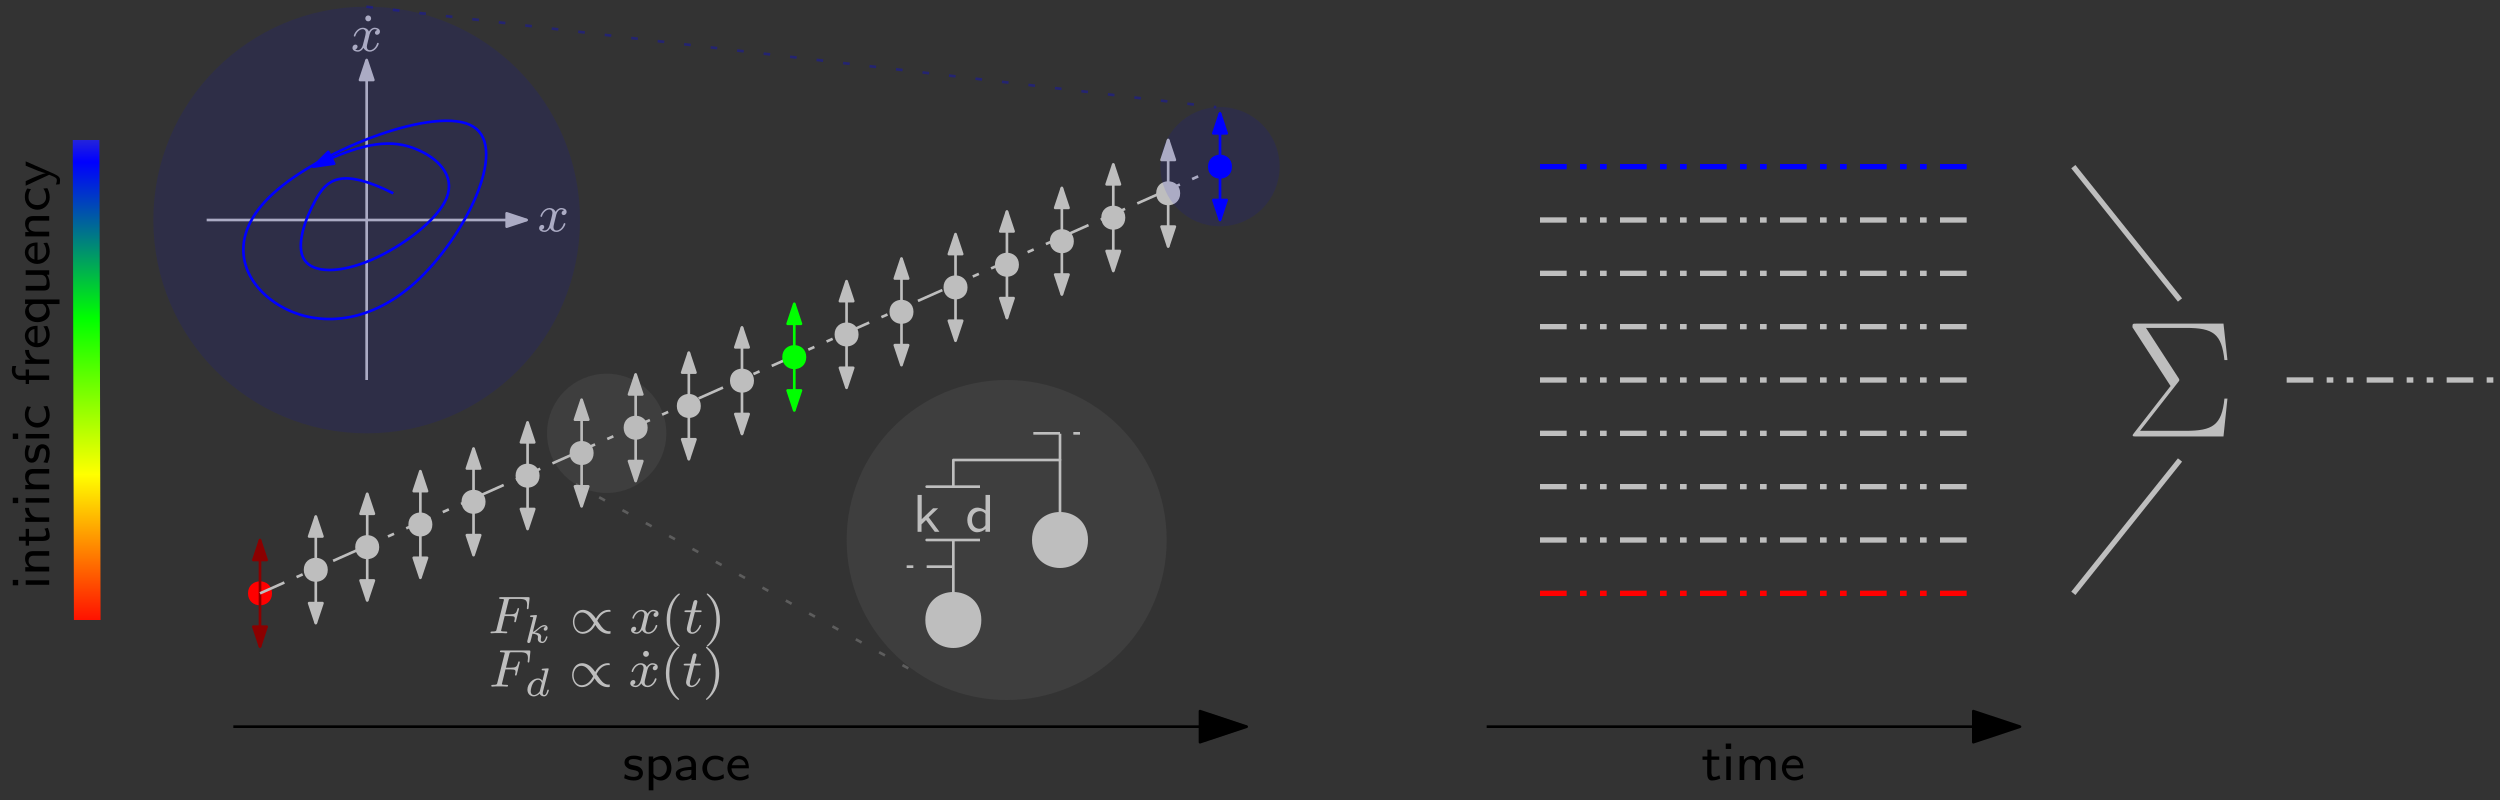 <?xml version="1.0" encoding="UTF-8"?>
<svg xmlns="http://www.w3.org/2000/svg" xmlns:xlink="http://www.w3.org/1999/xlink" width="375pt" height="120pt" viewBox="0 0 375 120" version="1.1">
<rect x="0" y="0" width="375" height="120" fill="#333333" stroke="none"/>
<defs>
<g>
<symbol overflow="visible" id="glyph0-0">
<path style="stroke:none;" d=""/>
</symbol>
<symbol overflow="visible" id="glyph0-1">
<path style="stroke:none;" d="M 2.906 -3.406 C 2.359 -3.641 1.969 -3.656 1.688 -3.656 C 1.484 -3.656 0.281 -3.656 0.281 -2.594 C 0.281 -2.219 0.484 -2.016 0.594 -1.922 C 0.875 -1.641 1.203 -1.578 1.625 -1.5 C 2 -1.422 2.438 -1.344 2.438 -0.969 C 2.438 -0.469 1.766 -0.469 1.656 -0.469 C 1.141 -0.469 0.672 -0.641 0.344 -0.875 L 0.234 -0.266 C 0.516 -0.141 1 0.078 1.656 0.078 C 2.016 0.078 2.359 0.031 2.656 -0.188 C 2.953 -0.422 3.047 -0.766 3.047 -1.031 C 3.047 -1.172 3.031 -1.484 2.703 -1.797 C 2.406 -2.062 2.125 -2.109 1.734 -2.188 C 1.266 -2.266 0.906 -2.344 0.906 -2.688 C 0.906 -3.141 1.484 -3.141 1.609 -3.141 C 2.062 -3.141 2.406 -3.047 2.812 -2.844 Z M 2.906 -3.406 "/>
</symbol>
<symbol overflow="visible" id="glyph0-2">
<path style="stroke:none;" d="M 1.375 -0.375 C 1.797 0.016 2.25 0.078 2.516 0.078 C 3.359 0.078 4.078 -0.719 4.078 -1.781 C 4.078 -2.734 3.547 -3.625 2.766 -3.625 C 2.406 -3.625 1.812 -3.516 1.344 -3.156 L 1.344 -3.531 L 0.672 -3.531 L 0.672 1.547 L 1.375 1.547 Z M 1.375 -2.641 C 1.547 -2.875 1.859 -3.062 2.25 -3.062 C 2.891 -3.062 3.391 -2.484 3.391 -1.781 C 3.391 -0.984 2.781 -0.453 2.172 -0.453 C 2.047 -0.453 1.844 -0.469 1.641 -0.625 C 1.406 -0.812 1.375 -0.938 1.375 -1.078 Z M 1.375 -2.641 "/>
</symbol>
<symbol overflow="visible" id="glyph0-3">
<path style="stroke:none;" d="M 3.391 -2.297 C 3.391 -3.109 2.766 -3.656 1.984 -3.656 C 1.484 -3.656 1.094 -3.547 0.656 -3.312 L 0.703 -2.734 C 0.969 -2.906 1.359 -3.141 1.984 -3.141 C 2.328 -3.141 2.703 -2.891 2.703 -2.281 L 2.703 -1.969 C 1.516 -1.922 0.359 -1.688 0.359 -0.938 C 0.359 -0.547 0.625 0.078 1.328 0.078 C 1.672 0.078 2.297 0.016 2.719 -0.297 L 2.719 0 L 3.391 0 Z M 2.703 -1.125 C 2.703 -0.969 2.703 -0.766 2.422 -0.594 C 2.172 -0.453 1.859 -0.453 1.766 -0.453 C 1.328 -0.453 1 -0.641 1 -0.953 C 1 -1.453 2.344 -1.5 2.703 -1.516 Z M 2.703 -1.125 "/>
</symbol>
<symbol overflow="visible" id="glyph0-4">
<path style="stroke:none;" d="M 3.469 -0.875 C 3.062 -0.609 2.641 -0.469 2.141 -0.469 C 1.406 -0.469 0.984 -1.062 0.984 -1.781 C 0.984 -2.391 1.297 -3.109 2.172 -3.109 C 2.703 -3.109 2.969 -3 3.375 -2.734 L 3.469 -3.312 C 3 -3.547 2.781 -3.656 2.172 -3.656 C 0.969 -3.656 0.281 -2.688 0.281 -1.766 C 0.281 -0.797 1.047 0.078 2.141 0.078 C 2.688 0.078 3.172 -0.094 3.516 -0.281 Z M 3.469 -0.875 "/>
</symbol>
<symbol overflow="visible" id="glyph0-5">
<path style="stroke:none;" d="M 3.422 -0.875 C 2.984 -0.547 2.484 -0.453 2.141 -0.453 C 1.438 -0.453 0.922 -1.016 0.891 -1.75 L 3.5 -1.75 C 3.5 -2.109 3.469 -2.641 3.156 -3.094 C 2.875 -3.5 2.391 -3.656 2 -3.656 C 1.031 -3.656 0.281 -2.812 0.281 -1.797 C 0.281 -0.766 1.078 0.078 2.125 0.078 C 2.594 0.078 3.062 -0.062 3.469 -0.297 Z M 0.953 -2.219 C 1.125 -2.859 1.609 -3.125 2 -3.125 C 2.344 -3.125 2.875 -2.969 3.016 -2.219 Z M 0.953 -2.219 "/>
</symbol>
<symbol overflow="visible" id="glyph1-0">
<path style="stroke:none;" d=""/>
</symbol>
<symbol overflow="visible" id="glyph1-1">
<path style="stroke:none;" d="M -5.469 -1.406 L -5.469 -0.594 L -4.656 -0.594 L -4.656 -1.406 Z M -3.531 -1.344 L -3.531 -0.672 L 0 -0.672 L 0 -1.344 Z M -3.531 -1.344 "/>
</symbol>
<symbol overflow="visible" id="glyph1-2">
<path style="stroke:none;" d="M -2.359 -3.703 C -2.984 -3.703 -3.625 -3.516 -3.625 -2.547 C -3.625 -2.094 -3.438 -1.656 -3.016 -1.297 L -3.594 -1.297 L -3.594 -0.656 L 0 -0.656 L 0 -1.359 L -1.938 -1.359 C -2.469 -1.359 -3.094 -1.578 -3.094 -2.188 C -3.094 -3.016 -2.531 -3.016 -2.297 -3.016 L 0 -3.016 L 0 -3.703 Z M -2.359 -3.703 "/>
</symbol>
<symbol overflow="visible" id="glyph1-3">
<path style="stroke:none;" d="M -3.031 -1.5 L -3.031 -2.672 L -3.531 -2.672 L -3.531 -1.5 L -4.547 -1.5 L -4.547 -0.891 L -3.531 -0.891 L -3.531 -0.156 L -3.031 -0.156 L -3.031 -0.859 L -1.016 -0.859 C -0.484 -0.859 0.078 -1 0.078 -1.562 C 0.078 -2.141 -0.109 -2.578 -0.219 -2.828 L -0.719 -2.688 C -0.531 -2.422 -0.469 -2.141 -0.469 -1.922 C -0.469 -1.578 -0.797 -1.5 -1.156 -1.5 Z M -3.031 -1.5 "/>
</symbol>
<symbol overflow="visible" id="glyph1-4">
<path style="stroke:none;" d="M -1.703 -1.344 C -2.562 -1.344 -3.016 -2.062 -3.031 -2.766 L -3.625 -2.766 C -3.609 -2.094 -3.281 -1.609 -2.859 -1.297 L -3.594 -1.297 L -3.594 -0.672 L 0 -0.672 L 0 -1.344 Z M -1.703 -1.344 "/>
</symbol>
<symbol overflow="visible" id="glyph1-5">
<path style="stroke:none;" d="M -3.406 -2.906 C -3.641 -2.359 -3.656 -1.969 -3.656 -1.688 C -3.656 -1.484 -3.656 -0.281 -2.594 -0.281 C -2.219 -0.281 -2.016 -0.484 -1.922 -0.594 C -1.641 -0.875 -1.578 -1.203 -1.5 -1.625 C -1.422 -2 -1.344 -2.438 -0.969 -2.438 C -0.469 -2.438 -0.469 -1.766 -0.469 -1.656 C -0.469 -1.141 -0.641 -0.672 -0.875 -0.344 L -0.266 -0.234 C -0.141 -0.516 0.078 -1 0.078 -1.656 C 0.078 -2.016 0.031 -2.359 -0.188 -2.656 C -0.422 -2.953 -0.766 -3.047 -1.031 -3.047 C -1.172 -3.047 -1.484 -3.031 -1.797 -2.703 C -2.062 -2.406 -2.109 -2.125 -2.188 -1.734 C -2.266 -1.266 -2.344 -0.906 -2.688 -0.906 C -3.141 -0.906 -3.141 -1.484 -3.141 -1.609 C -3.141 -2.062 -3.047 -2.406 -2.844 -2.812 Z M -3.406 -2.906 "/>
</symbol>
<symbol overflow="visible" id="glyph1-6">
<path style="stroke:none;" d="M -0.875 -3.469 C -0.609 -3.062 -0.469 -2.641 -0.469 -2.141 C -0.469 -1.406 -1.062 -0.984 -1.781 -0.984 C -2.391 -0.984 -3.109 -1.297 -3.109 -2.172 C -3.109 -2.703 -3 -2.969 -2.734 -3.375 L -3.312 -3.469 C -3.547 -3 -3.656 -2.781 -3.656 -2.172 C -3.656 -0.969 -2.688 -0.281 -1.766 -0.281 C -0.797 -0.281 0.078 -1.047 0.078 -2.141 C 0.078 -2.688 -0.094 -3.172 -0.281 -3.516 Z M -0.875 -3.469 "/>
</symbol>
<symbol overflow="visible" id="glyph1-7">
<path style="stroke:none;" d="M -3.031 -1.516 L -3.031 -2.422 L -3.531 -2.422 L -3.531 -1.484 L -4.453 -1.484 C -5 -1.484 -5.078 -1.984 -5.078 -2.25 C -5.078 -2.422 -5.062 -2.641 -4.953 -2.938 L -5.531 -2.938 C -5.578 -2.719 -5.609 -2.484 -5.609 -2.266 C -5.609 -1.438 -5.016 -0.844 -4.234 -0.844 L -3.531 -0.844 L -3.531 -0.234 L -3.031 -0.234 L -3.031 -0.844 L 0 -0.844 L 0 -1.516 Z M -3.031 -1.516 "/>
</symbol>
<symbol overflow="visible" id="glyph1-8">
<path style="stroke:none;" d="M -0.875 -3.422 C -0.547 -2.984 -0.453 -2.484 -0.453 -2.141 C -0.453 -1.438 -1.016 -0.922 -1.75 -0.891 L -1.75 -3.5 C -2.109 -3.5 -2.641 -3.469 -3.094 -3.156 C -3.5 -2.875 -3.656 -2.391 -3.656 -2 C -3.656 -1.031 -2.812 -0.281 -1.797 -0.281 C -0.766 -0.281 0.078 -1.078 0.078 -2.125 C 0.078 -2.594 -0.062 -3.062 -0.297 -3.469 Z M -2.219 -0.953 C -2.859 -1.125 -3.125 -1.609 -3.125 -2 C -3.125 -2.344 -2.969 -2.875 -2.219 -3.016 Z M -2.219 -0.953 "/>
</symbol>
<symbol overflow="visible" id="glyph1-9">
<path style="stroke:none;" d="M -3.625 -3.688 L -3.625 -3.016 L -3.078 -3.016 C -3.406 -2.734 -3.625 -2.312 -3.625 -1.844 C -3.625 -1 -2.828 -0.281 -1.766 -0.281 C -0.766 -0.281 0.078 -0.891 0.078 -1.688 C 0.078 -1.953 0.016 -2.5 -0.391 -3 L 1.547 -3 L 1.547 -3.688 Z M -0.984 -3.016 C -0.531 -2.734 -0.453 -2.344 -0.453 -2.125 C -0.453 -1.469 -1.047 -0.984 -1.766 -0.984 C -2.547 -0.984 -3.062 -1.578 -3.062 -2.203 C -3.062 -2.719 -2.547 -3.016 -2.219 -3.016 Z M -0.984 -3.016 "/>
</symbol>
<symbol overflow="visible" id="glyph1-10">
<path style="stroke:none;" d="M -3.531 -3.703 L -3.531 -3.016 L -1.234 -3.016 C -0.594 -3.016 -0.391 -2.469 -0.391 -2.016 C -0.391 -1.422 -0.547 -1.359 -0.922 -1.359 L -3.531 -1.359 L -3.531 -0.656 L -0.875 -0.656 C -0.156 -0.656 0.078 -0.969 0.078 -1.531 C 0.078 -1.859 0.016 -2.562 -0.359 -3.031 L 0 -3.031 L 0 -3.703 Z M -3.531 -3.703 "/>
</symbol>
<symbol overflow="visible" id="glyph1-11">
<path style="stroke:none;" d="M -3.531 -3.781 L -3.531 -3.125 C -2.016 -2.484 -0.984 -2.047 -0.5 -2.016 C -0.719 -1.984 -1.125 -1.844 -1.5 -1.703 C -1.812 -1.578 -2.141 -1.453 -2.453 -1.312 L -3.531 -0.812 L -3.531 -0.125 L 0 -1.766 C 0.234 -1.672 0.594 -1.516 0.703 -1.469 C 1.031 -1.297 1.141 -1.188 1.141 -0.969 C 1.141 -0.938 1.141 -0.641 1 -0.297 L 1.562 -0.344 C 1.578 -0.422 1.625 -0.719 1.625 -0.969 C 1.625 -1.281 1.5 -1.562 0.734 -1.906 Z M -3.531 -3.781 "/>
</symbol>
<symbol overflow="visible" id="glyph2-0">
<path style="stroke:none;" d=""/>
</symbol>
<symbol overflow="visible" id="glyph2-1">
<path style="stroke:none;" d="M 2.375 -2.172 L 3.797 -3.531 L 3.031 -3.531 L 1.328 -1.891 L 1.328 -5.531 L 0.703 -5.531 L 0.703 0 L 1.297 0 L 1.297 -1.109 L 1.969 -1.766 L 3.281 0 L 3.984 0 Z M 2.375 -2.172 "/>
</symbol>
<symbol overflow="visible" id="glyph2-2">
<path style="stroke:none;" d="M 3.688 -5.531 L 3.016 -5.531 L 3.016 -3.203 C 2.516 -3.562 1.984 -3.625 1.766 -3.625 C 0.922 -3.625 0.281 -2.781 0.281 -1.766 C 0.281 -0.75 0.922 0.078 1.734 0.078 C 2.234 0.078 2.688 -0.141 3 -0.422 L 3 0 L 3.688 0 Z M 3 -0.984 C 2.797 -0.656 2.5 -0.453 2.109 -0.453 C 1.547 -0.453 0.984 -0.844 0.984 -1.766 C 0.984 -2.75 1.656 -3.094 2.203 -3.094 C 2.516 -3.094 2.781 -2.953 3 -2.688 Z M 3 -0.984 "/>
</symbol>
<symbol overflow="visible" id="glyph3-0">
<path style="stroke:none;" d=""/>
</symbol>
<symbol overflow="visible" id="glyph3-1">
<path style="stroke:none;" d="M 2.516 -2.578 L 3.344 -2.578 C 4 -2.578 4.031 -2.453 4.031 -2.219 C 4.031 -2.172 4.031 -2.094 3.969 -1.875 C 3.969 -1.844 3.953 -1.781 3.953 -1.766 C 3.953 -1.75 3.953 -1.656 4.078 -1.656 C 4.172 -1.656 4.203 -1.734 4.219 -1.828 L 4.641 -3.531 C 4.656 -3.547 4.672 -3.656 4.672 -3.672 C 4.672 -3.703 4.656 -3.781 4.547 -3.781 C 4.453 -3.781 4.438 -3.703 4.422 -3.609 C 4.25 -2.984 4.078 -2.844 3.359 -2.844 L 2.594 -2.844 L 3.094 -4.859 C 3.156 -5.141 3.172 -5.156 3.5 -5.156 L 4.672 -5.156 C 5.625 -5.156 5.891 -4.953 5.891 -4.266 C 5.891 -4.109 5.844 -3.891 5.844 -3.75 C 5.844 -3.656 5.906 -3.609 5.969 -3.609 C 6.078 -3.609 6.094 -3.688 6.109 -3.812 L 6.25 -5.172 C 6.25 -5.219 6.25 -5.266 6.25 -5.312 C 6.25 -5.422 6.156 -5.422 6.016 -5.422 L 1.922 -5.422 C 1.781 -5.422 1.688 -5.422 1.688 -5.281 C 1.688 -5.156 1.781 -5.156 1.906 -5.156 C 1.969 -5.156 2.078 -5.156 2.219 -5.141 C 2.375 -5.125 2.406 -5.109 2.406 -5.031 C 2.406 -4.984 2.406 -4.953 2.375 -4.875 L 1.312 -0.625 C 1.25 -0.328 1.234 -0.266 0.641 -0.266 C 0.484 -0.266 0.391 -0.266 0.391 -0.109 C 0.391 -0.078 0.422 0 0.516 0 C 0.688 0 0.875 -0.031 1.047 -0.031 L 2.156 -0.031 C 2.297 -0.016 2.594 0 2.734 0 C 2.797 0 2.906 0 2.906 -0.156 C 2.906 -0.266 2.812 -0.266 2.641 -0.266 C 2.484 -0.266 2.422 -0.266 2.234 -0.281 C 2.016 -0.297 1.984 -0.328 1.984 -0.422 C 1.984 -0.438 1.984 -0.484 2.031 -0.594 Z M 2.516 -2.578 "/>
</symbol>
<symbol overflow="visible" id="glyph4-0">
<path style="stroke:none;" d=""/>
</symbol>
<symbol overflow="visible" id="glyph4-1">
<path style="stroke:none;" d="M 1.984 -3.969 C 2 -4 2 -4.031 2 -4.062 C 2 -4.156 1.891 -4.156 1.812 -4.141 L 1.141 -4.094 C 1.047 -4.094 0.969 -4.078 0.969 -3.938 C 0.969 -3.844 1.047 -3.844 1.141 -3.844 C 1.312 -3.844 1.359 -3.828 1.438 -3.812 C 1.438 -3.734 1.438 -3.719 1.406 -3.625 L 0.562 -0.281 C 0.547 -0.188 0.547 -0.156 0.547 -0.141 C 0.547 0 0.672 0.062 0.75 0.062 C 0.812 0.062 0.922 0.031 1 -0.078 C 1.047 -0.156 1.281 -1.156 1.328 -1.344 C 1.719 -1.312 2.156 -1.219 2.156 -0.859 C 2.156 -0.828 2.156 -0.797 2.141 -0.734 C 2.125 -0.641 2.125 -0.609 2.125 -0.562 C 2.125 -0.172 2.453 0.062 2.797 0.062 C 3.375 0.062 3.578 -0.812 3.578 -0.859 C 3.578 -0.875 3.578 -0.953 3.469 -0.953 C 3.391 -0.953 3.375 -0.906 3.344 -0.812 C 3.281 -0.594 3.125 -0.141 2.812 -0.141 C 2.578 -0.141 2.578 -0.391 2.578 -0.453 C 2.578 -0.562 2.578 -0.562 2.609 -0.688 C 2.609 -0.688 2.641 -0.812 2.641 -0.875 C 2.641 -1.344 2.125 -1.484 1.656 -1.531 C 1.812 -1.609 1.938 -1.719 2.172 -1.922 C 2.469 -2.188 2.781 -2.438 3.109 -2.438 C 3.188 -2.438 3.266 -2.422 3.312 -2.359 C 3.109 -2.328 3.016 -2.156 3.016 -2.031 C 3.016 -1.844 3.172 -1.797 3.25 -1.797 C 3.391 -1.797 3.609 -1.891 3.609 -2.188 C 3.609 -2.453 3.406 -2.641 3.125 -2.641 C 2.734 -2.641 2.391 -2.359 2.109 -2.109 C 1.797 -1.844 1.609 -1.688 1.391 -1.609 Z M 1.984 -3.969 "/>
</symbol>
<symbol overflow="visible" id="glyph4-2">
<path style="stroke:none;" d="M 3.625 -3.969 C 3.625 -4 3.641 -4.031 3.641 -4.062 C 3.641 -4.156 3.516 -4.156 3.453 -4.141 L 2.781 -4.094 C 2.672 -4.094 2.594 -4.078 2.594 -3.938 C 2.594 -3.844 2.672 -3.844 2.766 -3.844 C 2.938 -3.844 2.984 -3.844 3.062 -3.812 C 3.062 -3.719 3.062 -3.703 3.047 -3.625 C 2.922 -3.109 2.812 -2.703 2.703 -2.281 C 2.609 -2.422 2.406 -2.641 2.047 -2.641 C 1.281 -2.641 0.453 -1.844 0.453 -0.953 C 0.453 -0.312 0.906 0.062 1.406 0.062 C 1.812 0.062 2.156 -0.219 2.297 -0.359 C 2.422 0.016 2.812 0.062 2.953 0.062 C 3.172 0.062 3.328 -0.062 3.438 -0.25 C 3.578 -0.484 3.672 -0.828 3.672 -0.859 C 3.672 -0.875 3.656 -0.953 3.547 -0.953 C 3.469 -0.953 3.453 -0.906 3.422 -0.812 C 3.328 -0.438 3.203 -0.141 2.969 -0.141 C 2.766 -0.141 2.75 -0.359 2.75 -0.438 C 2.75 -0.516 2.75 -0.531 2.781 -0.641 Z M 2.328 -0.781 C 2.297 -0.672 2.297 -0.672 2.219 -0.578 C 1.891 -0.203 1.578 -0.141 1.438 -0.141 C 1.188 -0.141 0.953 -0.297 0.953 -0.719 C 0.953 -0.969 1.078 -1.562 1.281 -1.891 C 1.453 -2.219 1.766 -2.438 2.047 -2.438 C 2.5 -2.438 2.609 -1.969 2.609 -1.922 L 2.594 -1.844 Z M 2.328 -0.781 "/>
</symbol>
<symbol overflow="visible" id="glyph5-0">
<path style="stroke:none;" d=""/>
</symbol>
<symbol overflow="visible" id="glyph5-1">
<path style="stroke:none;" d="M 6.109 -3.359 C 6.109 -3.484 6.109 -3.516 5.812 -3.516 C 4.969 -3.516 4.281 -2.891 3.922 -2.188 C 3.719 -2.469 3.734 -2.484 3.578 -2.656 C 3.172 -3.156 2.578 -3.516 1.953 -3.516 C 1.047 -3.516 0.469 -2.641 0.469 -1.719 C 0.469 -0.812 1.031 0.078 1.938 0.078 C 2.781 0.078 3.469 -0.547 3.828 -1.25 C 4.047 -0.969 4.016 -0.953 4.172 -0.766 C 4.578 -0.266 5.172 0.078 5.797 0.078 C 5.891 0.078 6.016 0.078 6.109 0.047 L 6.109 -0.328 C 6.047 -0.312 5.969 -0.297 5.906 -0.297 C 5.219 -0.297 4.75 -0.969 4.484 -1.375 C 4.328 -1.578 4.281 -1.656 4.125 -1.875 C 4.484 -2.594 5.078 -3.234 5.875 -3.234 C 5.938 -3.234 6.047 -3.234 6.109 -3.219 Z M 3.625 -1.562 C 3.281 -0.844 2.672 -0.203 1.875 -0.203 C 1.109 -0.203 0.688 -0.984 0.688 -1.719 C 0.688 -2.484 1.172 -3.125 1.844 -3.125 C 2.531 -3.125 3 -2.469 3.281 -2.062 C 3.422 -1.859 3.469 -1.781 3.625 -1.562 Z M 3.625 -1.562 "/>
</symbol>
<symbol overflow="visible" id="glyph6-0">
<path style="stroke:none;" d=""/>
</symbol>
<symbol overflow="visible" id="glyph6-1">
<path style="stroke:none;" d="M 4 -3.172 C 3.641 -3.094 3.625 -2.781 3.625 -2.75 C 3.625 -2.578 3.766 -2.453 3.938 -2.453 C 4.109 -2.453 4.375 -2.594 4.375 -2.938 C 4.375 -3.391 3.875 -3.516 3.578 -3.516 C 3.219 -3.516 2.906 -3.25 2.719 -2.938 C 2.547 -3.359 2.141 -3.516 1.812 -3.516 C 0.938 -3.516 0.453 -2.516 0.453 -2.297 C 0.453 -2.219 0.516 -2.188 0.578 -2.188 C 0.672 -2.188 0.688 -2.234 0.703 -2.328 C 0.891 -2.906 1.375 -3.297 1.781 -3.297 C 2.094 -3.297 2.25 -3.062 2.25 -2.781 C 2.25 -2.625 2.156 -2.25 2.094 -2 C 2.031 -1.766 1.859 -1.062 1.812 -0.906 C 1.703 -0.484 1.422 -0.141 1.062 -0.141 C 1.031 -0.141 0.828 -0.141 0.656 -0.25 C 1.016 -0.344 1.016 -0.672 1.016 -0.688 C 1.016 -0.875 0.875 -0.984 0.703 -0.984 C 0.484 -0.984 0.25 -0.797 0.25 -0.5 C 0.25 -0.125 0.641 0.078 1.047 0.078 C 1.469 0.078 1.766 -0.234 1.906 -0.5 C 2.094 -0.109 2.453 0.078 2.844 0.078 C 3.703 0.078 4.188 -0.922 4.188 -1.141 C 4.188 -1.219 4.125 -1.25 4.062 -1.25 C 3.969 -1.25 3.953 -1.188 3.922 -1.109 C 3.766 -0.578 3.312 -0.141 2.859 -0.141 C 2.594 -0.141 2.406 -0.312 2.406 -0.656 C 2.406 -0.812 2.453 -1 2.562 -1.438 C 2.609 -1.688 2.781 -2.375 2.828 -2.531 C 2.938 -2.953 3.219 -3.297 3.578 -3.297 C 3.625 -3.297 3.828 -3.297 4 -3.172 Z M 4 -3.172 "/>
</symbol>
<symbol overflow="visible" id="glyph7-0">
<path style="stroke:none;" d=""/>
</symbol>
<symbol overflow="visible" id="glyph7-1">
<path style="stroke:none;" d="M 2.656 1.984 C 2.719 1.984 2.812 1.984 2.812 1.891 C 2.812 1.859 2.812 1.859 2.703 1.75 C 1.609 0.719 1.344 -0.75 1.344 -1.984 C 1.344 -4.281 2.281 -5.359 2.688 -5.734 C 2.812 -5.828 2.812 -5.844 2.812 -5.875 C 2.812 -5.922 2.781 -5.969 2.703 -5.969 C 2.578 -5.969 2.172 -5.562 2.109 -5.5 C 1.047 -4.375 0.828 -2.953 0.828 -1.984 C 0.828 -0.203 1.562 1.234 2.656 1.984 Z M 2.656 1.984 "/>
</symbol>
<symbol overflow="visible" id="glyph8-0">
<path style="stroke:none;" d=""/>
</symbol>
<symbol overflow="visible" id="glyph8-1">
<path style="stroke:none;" d="M 1.766 -3.172 L 2.547 -3.172 C 2.688 -3.172 2.781 -3.172 2.781 -3.328 C 2.781 -3.438 2.688 -3.438 2.547 -3.438 L 1.828 -3.438 L 2.109 -4.562 C 2.141 -4.688 2.141 -4.719 2.141 -4.734 C 2.141 -4.906 2.016 -4.984 1.875 -4.984 C 1.609 -4.984 1.547 -4.766 1.469 -4.406 L 1.219 -3.438 L 0.453 -3.438 C 0.297 -3.438 0.203 -3.438 0.203 -3.281 C 0.203 -3.172 0.297 -3.172 0.438 -3.172 L 1.156 -3.172 L 0.672 -1.266 C 0.625 -1.062 0.562 -0.781 0.562 -0.672 C 0.562 -0.188 0.953 0.078 1.375 0.078 C 2.219 0.078 2.703 -1.047 2.703 -1.141 C 2.703 -1.234 2.641 -1.25 2.594 -1.25 C 2.5 -1.25 2.5 -1.219 2.438 -1.094 C 2.281 -0.703 1.875 -0.141 1.391 -0.141 C 1.234 -0.141 1.125 -0.25 1.125 -0.516 C 1.125 -0.672 1.156 -0.75 1.172 -0.859 Z M 1.766 -3.172 "/>
</symbol>
<symbol overflow="visible" id="glyph9-0">
<path style="stroke:none;" d=""/>
</symbol>
<symbol overflow="visible" id="glyph9-1">
<path style="stroke:none;" d="M 2.469 -1.984 C 2.469 -2.75 2.328 -3.656 1.844 -4.594 C 1.453 -5.328 0.719 -5.969 0.578 -5.969 C 0.5 -5.969 0.484 -5.922 0.484 -5.875 C 0.484 -5.844 0.484 -5.828 0.578 -5.734 C 1.688 -4.672 1.938 -3.219 1.938 -1.984 C 1.938 0.297 1 1.375 0.594 1.75 C 0.484 1.844 0.484 1.859 0.484 1.891 C 0.484 1.938 0.5 1.984 0.578 1.984 C 0.703 1.984 1.109 1.578 1.172 1.516 C 2.234 0.391 2.469 -1.031 2.469 -1.984 Z M 2.469 -1.984 "/>
</symbol>
<symbol overflow="visible" id="glyph10-0">
<path style="stroke:none;" d=""/>
</symbol>
<symbol overflow="visible" id="glyph10-1">
<path style="stroke:none;" d="M 6.109 -3.359 C 6.109 -3.484 6.109 -3.516 5.812 -3.516 C 4.969 -3.516 4.281 -2.891 3.922 -2.188 C 3.719 -2.469 3.734 -2.484 3.578 -2.656 C 3.172 -3.156 2.578 -3.516 1.953 -3.516 C 1.047 -3.516 0.469 -2.641 0.469 -1.719 C 0.469 -0.812 1.031 0.078 1.938 0.078 C 2.781 0.078 3.469 -0.547 3.828 -1.25 C 4.047 -0.969 4.016 -0.953 4.172 -0.766 C 4.578 -0.266 5.172 0.078 5.797 0.078 C 5.891 0.078 6.016 0.078 6.109 0.047 L 6.109 -0.328 C 6.047 -0.312 5.969 -0.297 5.906 -0.297 C 5.219 -0.297 4.75 -0.969 4.484 -1.375 C 4.328 -1.578 4.281 -1.656 4.125 -1.875 C 4.484 -2.594 5.078 -3.234 5.875 -3.234 C 5.938 -3.234 6.047 -3.234 6.109 -3.219 Z M 3.625 -1.562 C 3.281 -0.844 2.672 -0.203 1.875 -0.203 C 1.109 -0.203 0.688 -0.984 0.688 -1.719 C 0.688 -2.484 1.172 -3.125 1.844 -3.125 C 2.531 -3.125 3 -2.469 3.281 -2.062 C 3.422 -1.859 3.469 -1.781 3.625 -1.562 Z M 3.625 -1.562 "/>
</symbol>
<symbol overflow="visible" id="glyph11-0">
<path style="stroke:none;" d=""/>
</symbol>
<symbol overflow="visible" id="glyph11-1">
<path style="stroke:none;" d="M 1.609 -4.906 C 1.609 -5.172 1.406 -5.359 1.172 -5.359 C 0.938 -5.359 0.734 -5.172 0.734 -4.906 C 0.734 -4.672 0.922 -4.469 1.172 -4.469 C 1.422 -4.469 1.609 -4.672 1.609 -4.906 Z M 1.609 -4.906 "/>
</symbol>
<symbol overflow="visible" id="glyph12-0">
<path style="stroke:none;" d=""/>
</symbol>
<symbol overflow="visible" id="glyph12-1">
<path style="stroke:none;" d="M 4 -3.172 C 3.641 -3.094 3.625 -2.781 3.625 -2.75 C 3.625 -2.578 3.766 -2.453 3.938 -2.453 C 4.109 -2.453 4.375 -2.594 4.375 -2.938 C 4.375 -3.391 3.875 -3.516 3.578 -3.516 C 3.219 -3.516 2.906 -3.25 2.719 -2.938 C 2.547 -3.359 2.141 -3.516 1.812 -3.516 C 0.938 -3.516 0.453 -2.516 0.453 -2.297 C 0.453 -2.219 0.516 -2.188 0.578 -2.188 C 0.672 -2.188 0.688 -2.234 0.703 -2.328 C 0.891 -2.906 1.375 -3.297 1.781 -3.297 C 2.094 -3.297 2.25 -3.062 2.25 -2.781 C 2.25 -2.625 2.156 -2.25 2.094 -2 C 2.031 -1.766 1.859 -1.062 1.812 -0.906 C 1.703 -0.484 1.422 -0.141 1.062 -0.141 C 1.031 -0.141 0.828 -0.141 0.656 -0.25 C 1.016 -0.344 1.016 -0.672 1.016 -0.688 C 1.016 -0.875 0.875 -0.984 0.703 -0.984 C 0.484 -0.984 0.25 -0.797 0.25 -0.5 C 0.25 -0.125 0.641 0.078 1.047 0.078 C 1.469 0.078 1.766 -0.234 1.906 -0.5 C 2.094 -0.109 2.453 0.078 2.844 0.078 C 3.703 0.078 4.188 -0.922 4.188 -1.141 C 4.188 -1.219 4.125 -1.25 4.062 -1.25 C 3.969 -1.25 3.953 -1.188 3.922 -1.109 C 3.766 -0.578 3.312 -0.141 2.859 -0.141 C 2.594 -0.141 2.406 -0.312 2.406 -0.656 C 2.406 -0.812 2.453 -1 2.562 -1.438 C 2.609 -1.688 2.781 -2.375 2.828 -2.531 C 2.938 -2.953 3.219 -3.297 3.578 -3.297 C 3.625 -3.297 3.828 -3.297 4 -3.172 Z M 4 -3.172 "/>
</symbol>
<symbol overflow="visible" id="glyph13-0">
<path style="stroke:none;" d=""/>
</symbol>
<symbol overflow="visible" id="glyph13-1">
<path style="stroke:none;" d="M 2.656 1.984 C 2.719 1.984 2.812 1.984 2.812 1.891 C 2.812 1.859 2.812 1.859 2.703 1.75 C 1.609 0.719 1.344 -0.75 1.344 -1.984 C 1.344 -4.281 2.281 -5.359 2.688 -5.734 C 2.812 -5.828 2.812 -5.844 2.812 -5.875 C 2.812 -5.922 2.781 -5.969 2.703 -5.969 C 2.578 -5.969 2.172 -5.562 2.109 -5.5 C 1.047 -4.375 0.828 -2.953 0.828 -1.984 C 0.828 -0.203 1.562 1.234 2.656 1.984 Z M 2.656 1.984 "/>
</symbol>
<symbol overflow="visible" id="glyph14-0">
<path style="stroke:none;" d=""/>
</symbol>
<symbol overflow="visible" id="glyph14-1">
<path style="stroke:none;" d="M 1.766 -3.172 L 2.547 -3.172 C 2.688 -3.172 2.781 -3.172 2.781 -3.328 C 2.781 -3.438 2.688 -3.438 2.547 -3.438 L 1.828 -3.438 L 2.109 -4.562 C 2.141 -4.688 2.141 -4.719 2.141 -4.734 C 2.141 -4.906 2.016 -4.984 1.875 -4.984 C 1.609 -4.984 1.547 -4.766 1.469 -4.406 L 1.219 -3.438 L 0.453 -3.438 C 0.297 -3.438 0.203 -3.438 0.203 -3.281 C 0.203 -3.172 0.297 -3.172 0.438 -3.172 L 1.156 -3.172 L 0.672 -1.266 C 0.625 -1.062 0.562 -0.781 0.562 -0.672 C 0.562 -0.188 0.953 0.078 1.375 0.078 C 2.219 0.078 2.703 -1.047 2.703 -1.141 C 2.703 -1.234 2.641 -1.25 2.594 -1.25 C 2.5 -1.25 2.5 -1.219 2.438 -1.094 C 2.281 -0.703 1.875 -0.141 1.391 -0.141 C 1.234 -0.141 1.125 -0.25 1.125 -0.516 C 1.125 -0.672 1.156 -0.75 1.172 -0.859 Z M 1.766 -3.172 "/>
</symbol>
<symbol overflow="visible" id="glyph15-0">
<path style="stroke:none;" d=""/>
</symbol>
<symbol overflow="visible" id="glyph15-1">
<path style="stroke:none;" d="M 2.469 -1.984 C 2.469 -2.75 2.328 -3.656 1.844 -4.594 C 1.453 -5.328 0.719 -5.969 0.578 -5.969 C 0.5 -5.969 0.484 -5.922 0.484 -5.875 C 0.484 -5.844 0.484 -5.828 0.578 -5.734 C 1.688 -4.672 1.938 -3.219 1.938 -1.984 C 1.938 0.297 1 1.375 0.594 1.75 C 0.484 1.844 0.484 1.859 0.484 1.891 C 0.484 1.938 0.5 1.984 0.578 1.984 C 0.703 1.984 1.109 1.578 1.172 1.516 C 2.234 0.391 2.469 -1.031 2.469 -1.984 Z M 2.469 -1.984 "/>
</symbol>
<symbol overflow="visible" id="glyph16-0">
<path style="stroke:none;" d=""/>
</symbol>
<symbol overflow="visible" id="glyph16-1">
<path style="stroke:none;" d="M 4 -3.172 C 3.641 -3.094 3.625 -2.781 3.625 -2.75 C 3.625 -2.578 3.766 -2.453 3.938 -2.453 C 4.109 -2.453 4.375 -2.594 4.375 -2.938 C 4.375 -3.391 3.875 -3.516 3.578 -3.516 C 3.219 -3.516 2.906 -3.25 2.719 -2.938 C 2.547 -3.359 2.141 -3.516 1.812 -3.516 C 0.938 -3.516 0.453 -2.516 0.453 -2.297 C 0.453 -2.219 0.516 -2.188 0.578 -2.188 C 0.672 -2.188 0.688 -2.234 0.703 -2.328 C 0.891 -2.906 1.375 -3.297 1.781 -3.297 C 2.094 -3.297 2.25 -3.062 2.25 -2.781 C 2.25 -2.625 2.156 -2.25 2.094 -2 C 2.031 -1.766 1.859 -1.062 1.812 -0.906 C 1.703 -0.484 1.422 -0.141 1.062 -0.141 C 1.031 -0.141 0.828 -0.141 0.656 -0.25 C 1.016 -0.344 1.016 -0.672 1.016 -0.688 C 1.016 -0.875 0.875 -0.984 0.703 -0.984 C 0.484 -0.984 0.25 -0.797 0.25 -0.5 C 0.25 -0.125 0.641 0.078 1.047 0.078 C 1.469 0.078 1.766 -0.234 1.906 -0.5 C 2.094 -0.109 2.453 0.078 2.844 0.078 C 3.703 0.078 4.188 -0.922 4.188 -1.141 C 4.188 -1.219 4.125 -1.25 4.062 -1.25 C 3.969 -1.25 3.953 -1.188 3.922 -1.109 C 3.766 -0.578 3.312 -0.141 2.859 -0.141 C 2.594 -0.141 2.406 -0.312 2.406 -0.656 C 2.406 -0.812 2.453 -1 2.562 -1.438 C 2.609 -1.688 2.781 -2.375 2.828 -2.531 C 2.938 -2.953 3.219 -3.297 3.578 -3.297 C 3.625 -3.297 3.828 -3.297 4 -3.172 Z M 4 -3.172 "/>
</symbol>
<symbol overflow="visible" id="glyph17-0">
<path style="stroke:none;" d=""/>
</symbol>
<symbol overflow="visible" id="glyph17-1">
<path style="stroke:none;" d="M 1.609 -4.906 C 1.609 -5.172 1.406 -5.359 1.172 -5.359 C 0.938 -5.359 0.734 -5.172 0.734 -4.906 C 0.734 -4.672 0.922 -4.469 1.172 -4.469 C 1.422 -4.469 1.609 -4.672 1.609 -4.906 Z M 1.609 -4.906 "/>
</symbol>
<symbol overflow="visible" id="glyph18-0">
<path style="stroke:none;" d=""/>
</symbol>
<symbol overflow="visible" id="glyph18-1">
<path style="stroke:none;" d="M 4 -3.172 C 3.641 -3.094 3.625 -2.781 3.625 -2.75 C 3.625 -2.578 3.766 -2.453 3.938 -2.453 C 4.109 -2.453 4.375 -2.594 4.375 -2.938 C 4.375 -3.391 3.875 -3.516 3.578 -3.516 C 3.219 -3.516 2.906 -3.25 2.719 -2.938 C 2.547 -3.359 2.141 -3.516 1.812 -3.516 C 0.938 -3.516 0.453 -2.516 0.453 -2.297 C 0.453 -2.219 0.516 -2.188 0.578 -2.188 C 0.672 -2.188 0.688 -2.234 0.703 -2.328 C 0.891 -2.906 1.375 -3.297 1.781 -3.297 C 2.094 -3.297 2.25 -3.062 2.25 -2.781 C 2.25 -2.625 2.156 -2.25 2.094 -2 C 2.031 -1.766 1.859 -1.062 1.812 -0.906 C 1.703 -0.484 1.422 -0.141 1.062 -0.141 C 1.031 -0.141 0.828 -0.141 0.656 -0.25 C 1.016 -0.344 1.016 -0.672 1.016 -0.688 C 1.016 -0.875 0.875 -0.984 0.703 -0.984 C 0.484 -0.984 0.25 -0.797 0.25 -0.5 C 0.25 -0.125 0.641 0.078 1.047 0.078 C 1.469 0.078 1.766 -0.234 1.906 -0.5 C 2.094 -0.109 2.453 0.078 2.844 0.078 C 3.703 0.078 4.188 -0.922 4.188 -1.141 C 4.188 -1.219 4.125 -1.25 4.062 -1.25 C 3.969 -1.25 3.953 -1.188 3.922 -1.109 C 3.766 -0.578 3.312 -0.141 2.859 -0.141 C 2.594 -0.141 2.406 -0.312 2.406 -0.656 C 2.406 -0.812 2.453 -1 2.562 -1.438 C 2.609 -1.688 2.781 -2.375 2.828 -2.531 C 2.938 -2.953 3.219 -3.297 3.578 -3.297 C 3.625 -3.297 3.828 -3.297 4 -3.172 Z M 4 -3.172 "/>
</symbol>
<symbol overflow="visible" id="glyph19-0">
<path style="stroke:none;" d=""/>
</symbol>
<symbol overflow="visible" id="glyph19-1">
<path style="stroke:none;" d="M 1.5 -3.031 L 2.672 -3.031 L 2.672 -3.531 L 1.5 -3.531 L 1.5 -4.547 L 0.891 -4.547 L 0.891 -3.531 L 0.156 -3.531 L 0.156 -3.031 L 0.859 -3.031 L 0.859 -1.016 C 0.859 -0.484 1 0.078 1.562 0.078 C 2.141 0.078 2.578 -0.109 2.828 -0.219 L 2.688 -0.719 C 2.422 -0.531 2.141 -0.469 1.922 -0.469 C 1.578 -0.469 1.5 -0.797 1.5 -1.156 Z M 1.5 -3.031 "/>
</symbol>
<symbol overflow="visible" id="glyph19-2">
<path style="stroke:none;" d="M 1.406 -5.469 L 0.594 -5.469 L 0.594 -4.656 L 1.406 -4.656 Z M 1.344 -3.531 L 0.672 -3.531 L 0.672 0 L 1.344 0 Z M 1.344 -3.531 "/>
</symbol>
<symbol overflow="visible" id="glyph19-3">
<path style="stroke:none;" d="M 6.062 -2.359 C 6.062 -2.984 5.875 -3.625 4.891 -3.625 C 4.219 -3.625 3.812 -3.234 3.625 -2.969 C 3.531 -3.188 3.344 -3.625 2.547 -3.625 C 2.094 -3.625 1.656 -3.438 1.297 -3.016 L 1.297 -3.594 L 0.656 -3.594 L 0.656 0 L 1.359 0 L 1.359 -1.938 C 1.359 -2.469 1.578 -3.094 2.188 -3.094 C 3.016 -3.094 3.016 -2.531 3.016 -2.297 L 3.016 0 L 3.703 0 L 3.703 -1.938 C 3.703 -2.469 3.922 -3.094 4.547 -3.094 C 5.359 -3.094 5.359 -2.531 5.359 -2.297 L 5.359 0 L 6.062 0 Z M 6.062 -2.359 "/>
</symbol>
<symbol overflow="visible" id="glyph19-4">
<path style="stroke:none;" d="M 3.422 -0.875 C 2.984 -0.547 2.484 -0.453 2.141 -0.453 C 1.438 -0.453 0.922 -1.016 0.891 -1.75 L 3.5 -1.75 C 3.5 -2.109 3.469 -2.641 3.156 -3.094 C 2.875 -3.5 2.391 -3.656 2 -3.656 C 1.031 -3.656 0.281 -2.812 0.281 -1.797 C 0.281 -0.766 1.078 0.078 2.125 0.078 C 2.594 0.078 3.062 -0.062 3.469 -0.297 Z M 0.953 -2.219 C 1.125 -2.859 1.609 -3.125 2 -3.125 C 2.344 -3.125 2.875 -2.969 3.016 -2.219 Z M 0.953 -2.219 "/>
</symbol>
<symbol overflow="visible" id="glyph20-0">
<path style="stroke:none;" d=""/>
</symbol>
<symbol overflow="visible" id="glyph20-1">
<path style="stroke:none;" d="M 8 -8.156 C 8.172 -8.344 8.172 -8.406 8.172 -8.469 C 8.172 -8.578 8.078 -8.719 8.047 -8.766 L 3.172 -16.281 L 9.172 -16.281 C 13.281 -16.281 14.516 -15.391 14.938 -11.453 L 15.391 -11.453 L 14.797 -16.922 L 1.688 -16.922 C 1.172 -16.922 1.141 -16.906 1.141 -16.375 L 6.859 -7.562 L 1.344 -0.469 C 1.172 -0.25 1.172 -0.219 1.172 -0.172 C 1.172 0 1.312 0 1.688 0 L 14.797 0 L 15.391 -5.672 L 14.938 -5.672 C 14.547 -1.656 13.141 -0.844 9.125 -0.844 L 2.281 -0.844 Z M 8 -8.156 "/>
</symbol>
</g>
<linearGradient id="linear0" gradientUnits="userSpaceOnUse" x1="75" y1="0" x2="325" y2="0" gradientTransform="matrix(-0.001,-0.375,-1,0,795.159,122.735)">
<stop offset="0" style="stop-color:rgb(100%,0%,0%);stop-opacity:1;"/>
<stop offset="0.25" style="stop-color:rgb(100%,100%,0%);stop-opacity:1;"/>
<stop offset="0.5" style="stop-color:rgb(0%,100%,0%);stop-opacity:1;"/>
<stop offset="0.75" style="stop-color:rgb(0%,0%,100%);stop-opacity:1;"/>
<stop offset="1" style="stop-color:rgb(100%,100%,0%);stop-opacity:1;"/>
</linearGradient>
</defs>
<g id="surface19141">
<path style="fill:none;stroke-width:0.4;stroke-linecap:butt;stroke-linejoin:round;stroke:rgb(0%,0%,0%);stroke-opacity:1;stroke-miterlimit:10;" d="M 204 684 L 356 684 " transform="matrix(1,0,0,-1,-169,793)"/>
<path style="fill-rule:evenodd;fill:rgb(0%,0%,0%);fill-opacity:1;stroke-width:0.4;stroke-linecap:butt;stroke-linejoin:round;stroke:rgb(0%,0%,0%);stroke-opacity:1;stroke-miterlimit:10;" d="M 356 684 L 349 686.332 L 349 681.668 Z M 356 684 " transform="matrix(1,0,0,-1,-169,793)"/>
<path style=" stroke:none;fill-rule:evenodd;fill:rgb(100%,0%,0%);fill-opacity:1;" d="M 40.801 89 C 40.801 86.602 37.199 86.602 37.199 89 C 37.199 91.398 40.801 91.398 40.801 89 Z M 40.801 89 "/>
<path style="fill:none;stroke-width:0.4;stroke-linecap:butt;stroke-linejoin:round;stroke:rgb(54.5%,0%,0%);stroke-opacity:1;stroke-miterlimit:10;" d="M 208 696 L 208 712 " transform="matrix(1,0,0,-1,-169,793)"/>
<path style="fill-rule:evenodd;fill:rgb(54.5%,0%,0%);fill-opacity:1;stroke-width:0.4;stroke-linecap:butt;stroke-linejoin:round;stroke:rgb(54.5%,0%,0%);stroke-opacity:1;stroke-miterlimit:10;" d="M 208 712 L 207 709 L 209 709 Z M 208 712 " transform="matrix(1,0,0,-1,-169,793)"/>
<path style="fill-rule:evenodd;fill:rgb(54.5%,0%,0%);fill-opacity:1;stroke-width:0.4;stroke-linecap:butt;stroke-linejoin:round;stroke:rgb(54.5%,0%,0%);stroke-opacity:1;stroke-miterlimit:10;" d="M 208 696 L 209 699 L 207 699 Z M 208 696 " transform="matrix(1,0,0,-1,-169,793)"/>
<path style="fill:none;stroke-width:0.4;stroke-linecap:butt;stroke-linejoin:round;stroke:rgb(74.5%,74.5%,74.5%);stroke-opacity:1;stroke-dasharray:4,2,1,2,1,2;stroke-miterlimit:10;" d="M 208 704 L 352 768 " transform="matrix(1,0,0,-1,-169,793)"/>
<path style=" stroke:none;fill-rule:evenodd;fill:rgb(0%,0%,100%);fill-opacity:1;" d="M 184.801 25 C 184.801 22.602 181.199 22.602 181.199 25 C 181.199 27.398 184.801 27.398 184.801 25 Z M 184.801 25 "/>
<path style="fill:none;stroke-width:0.4;stroke-linecap:butt;stroke-linejoin:round;stroke:rgb(0%,0%,100%);stroke-opacity:1;stroke-miterlimit:10;" d="M 352 760 L 352 776 " transform="matrix(1,0,0,-1,-169,793)"/>
<path style="fill-rule:evenodd;fill:rgb(0%,0%,100%);fill-opacity:1;stroke-width:0.4;stroke-linecap:butt;stroke-linejoin:round;stroke:rgb(0%,0%,100%);stroke-opacity:1;stroke-miterlimit:10;" d="M 352 776 L 351 773 L 353 773 Z M 352 776 " transform="matrix(1,0,0,-1,-169,793)"/>
<path style="fill-rule:evenodd;fill:rgb(0%,0%,100%);fill-opacity:1;stroke-width:0.4;stroke-linecap:butt;stroke-linejoin:round;stroke:rgb(0%,0%,100%);stroke-opacity:1;stroke-miterlimit:10;" d="M 352 760 L 353 763 L 351 763 Z M 352 760 " transform="matrix(1,0,0,-1,-169,793)"/>
<path style=" stroke:none;fill-rule:evenodd;fill:rgb(74.5%,74.5%,74.5%);fill-opacity:1;" d="M 49.168 85.469 C 49.168 83.07 45.566 83.07 45.566 85.469 C 45.566 87.871 49.168 87.871 49.168 85.469 Z M 49.168 85.469 "/>
<path style="fill:none;stroke-width:0.4;stroke-linecap:butt;stroke-linejoin:round;stroke:rgb(74.5%,74.5%,74.5%);stroke-opacity:1;stroke-miterlimit:10;" d="M 216.367 699.531 L 216.367 715.531 " transform="matrix(1,0,0,-1,-169,793)"/>
<path style="fill-rule:evenodd;fill:rgb(74.5%,74.5%,74.5%);fill-opacity:1;stroke-width:0.4;stroke-linecap:butt;stroke-linejoin:round;stroke:rgb(74.5%,74.5%,74.5%);stroke-opacity:1;stroke-miterlimit:10;" d="M 216.367 715.531 L 215.367 712.531 L 217.367 712.531 Z M 216.367 715.531 " transform="matrix(1,0,0,-1,-169,793)"/>
<path style="fill-rule:evenodd;fill:rgb(74.5%,74.5%,74.5%);fill-opacity:1;stroke-width:0.4;stroke-linecap:butt;stroke-linejoin:round;stroke:rgb(74.5%,74.5%,74.5%);stroke-opacity:1;stroke-miterlimit:10;" d="M 216.367 699.531 L 217.367 702.531 L 215.367 702.531 Z M 216.367 699.531 " transform="matrix(1,0,0,-1,-169,793)"/>
<path style=" stroke:none;fill-rule:evenodd;fill:rgb(74.5%,74.5%,74.5%);fill-opacity:1;" d="M 56.883 82.07 C 56.883 79.672 53.281 79.672 53.281 82.07 C 53.281 84.473 56.883 84.473 56.883 82.07 Z M 56.883 82.07 "/>
<path style="fill:none;stroke-width:0.4;stroke-linecap:butt;stroke-linejoin:round;stroke:rgb(74.5%,74.5%,74.5%);stroke-opacity:1;stroke-miterlimit:10;" d="M 224.082 702.93 L 224.082 718.93 " transform="matrix(1,0,0,-1,-169,793)"/>
<path style="fill-rule:evenodd;fill:rgb(74.5%,74.5%,74.5%);fill-opacity:1;stroke-width:0.4;stroke-linecap:butt;stroke-linejoin:round;stroke:rgb(74.5%,74.5%,74.5%);stroke-opacity:1;stroke-miterlimit:10;" d="M 224.082 718.93 L 223.082 715.93 L 225.082 715.93 Z M 224.082 718.93 " transform="matrix(1,0,0,-1,-169,793)"/>
<path style="fill-rule:evenodd;fill:rgb(74.5%,74.5%,74.5%);fill-opacity:1;stroke-width:0.4;stroke-linecap:butt;stroke-linejoin:round;stroke:rgb(74.5%,74.5%,74.5%);stroke-opacity:1;stroke-miterlimit:10;" d="M 224.082 702.93 L 225.082 705.93 L 223.082 705.93 Z M 224.082 702.93 " transform="matrix(1,0,0,-1,-169,793)"/>
<path style=" stroke:none;fill-rule:evenodd;fill:rgb(74.5%,74.5%,74.5%);fill-opacity:1;" d="M 64.855 78.672 C 64.855 76.273 61.258 76.273 61.258 78.672 C 61.258 81.07 64.855 81.07 64.855 78.672 Z M 64.855 78.672 "/>
<path style="fill:none;stroke-width:0.4;stroke-linecap:butt;stroke-linejoin:round;stroke:rgb(74.5%,74.5%,74.5%);stroke-opacity:1;stroke-miterlimit:10;" d="M 232.055 706.328 L 232.055 722.328 " transform="matrix(1,0,0,-1,-169,793)"/>
<path style="fill-rule:evenodd;fill:rgb(74.5%,74.5%,74.5%);fill-opacity:1;stroke-width:0.4;stroke-linecap:butt;stroke-linejoin:round;stroke:rgb(74.5%,74.5%,74.5%);stroke-opacity:1;stroke-miterlimit:10;" d="M 232.055 722.328 L 231.059 719.328 L 233.055 719.328 Z M 232.055 722.328 " transform="matrix(1,0,0,-1,-169,793)"/>
<path style="fill-rule:evenodd;fill:rgb(74.5%,74.5%,74.5%);fill-opacity:1;stroke-width:0.4;stroke-linecap:butt;stroke-linejoin:round;stroke:rgb(74.5%,74.5%,74.5%);stroke-opacity:1;stroke-miterlimit:10;" d="M 232.055 706.328 L 233.055 709.328 L 231.059 709.328 Z M 232.055 706.328 " transform="matrix(1,0,0,-1,-169,793)"/>
<path style=" stroke:none;fill-rule:evenodd;fill:rgb(74.5%,74.5%,74.5%);fill-opacity:1;" d="M 72.832 75.273 C 72.832 72.871 69.23 72.871 69.23 75.273 C 69.23 77.672 72.832 77.672 72.832 75.273 Z M 72.832 75.273 "/>
<path style="fill:none;stroke-width:0.4;stroke-linecap:butt;stroke-linejoin:round;stroke:rgb(74.5%,74.5%,74.5%);stroke-opacity:1;stroke-miterlimit:10;" d="M 240.031 709.727 L 240.031 725.727 " transform="matrix(1,0,0,-1,-169,793)"/>
<path style="fill-rule:evenodd;fill:rgb(74.5%,74.5%,74.5%);fill-opacity:1;stroke-width:0.4;stroke-linecap:butt;stroke-linejoin:round;stroke:rgb(74.5%,74.5%,74.5%);stroke-opacity:1;stroke-miterlimit:10;" d="M 240.031 725.727 L 239.031 722.727 L 241.031 722.727 Z M 240.031 725.727 " transform="matrix(1,0,0,-1,-169,793)"/>
<path style="fill-rule:evenodd;fill:rgb(74.5%,74.5%,74.5%);fill-opacity:1;stroke-width:0.4;stroke-linecap:butt;stroke-linejoin:round;stroke:rgb(74.5%,74.5%,74.5%);stroke-opacity:1;stroke-miterlimit:10;" d="M 240.031 709.727 L 241.031 712.727 L 239.031 712.727 Z M 240.031 709.727 " transform="matrix(1,0,0,-1,-169,793)"/>
<path style=" stroke:none;fill-rule:evenodd;fill:rgb(74.5%,74.5%,74.5%);fill-opacity:1;" d="M 80.938 71.352 C 80.938 68.949 77.336 68.949 77.336 71.352 C 77.336 73.75 80.938 73.75 80.938 71.352 Z M 80.938 71.352 "/>
<path style="fill:none;stroke-width:0.4;stroke-linecap:butt;stroke-linejoin:round;stroke:rgb(74.5%,74.5%,74.5%);stroke-opacity:1;stroke-miterlimit:10;" d="M 248.137 713.648 L 248.137 729.648 " transform="matrix(1,0,0,-1,-169,793)"/>
<path style="fill-rule:evenodd;fill:rgb(74.5%,74.5%,74.5%);fill-opacity:1;stroke-width:0.4;stroke-linecap:butt;stroke-linejoin:round;stroke:rgb(74.5%,74.5%,74.5%);stroke-opacity:1;stroke-miterlimit:10;" d="M 248.137 729.648 L 247.137 726.648 L 249.137 726.648 Z M 248.137 729.648 " transform="matrix(1,0,0,-1,-169,793)"/>
<path style="fill-rule:evenodd;fill:rgb(74.5%,74.5%,74.5%);fill-opacity:1;stroke-width:0.4;stroke-linecap:butt;stroke-linejoin:round;stroke:rgb(74.5%,74.5%,74.5%);stroke-opacity:1;stroke-miterlimit:10;" d="M 248.137 713.648 L 249.137 716.648 L 247.137 716.648 Z M 248.137 713.648 " transform="matrix(1,0,0,-1,-169,793)"/>
<path style=" stroke:none;fill-rule:evenodd;fill:rgb(74.5%,74.5%,74.5%);fill-opacity:1;" d="M 89.043 67.953 C 89.043 65.551 85.441 65.551 85.441 67.953 C 85.441 70.352 89.043 70.352 89.043 67.953 Z M 89.043 67.953 "/>
<path style="fill:none;stroke-width:0.4;stroke-linecap:butt;stroke-linejoin:round;stroke:rgb(74.5%,74.5%,74.5%);stroke-opacity:1;stroke-miterlimit:10;" d="M 256.242 717.047 L 256.242 733.047 " transform="matrix(1,0,0,-1,-169,793)"/>
<path style="fill-rule:evenodd;fill:rgb(74.5%,74.5%,74.5%);fill-opacity:1;stroke-width:0.4;stroke-linecap:butt;stroke-linejoin:round;stroke:rgb(74.5%,74.5%,74.5%);stroke-opacity:1;stroke-miterlimit:10;" d="M 256.242 733.047 L 255.242 730.047 L 257.242 730.047 Z M 256.242 733.047 " transform="matrix(1,0,0,-1,-169,793)"/>
<path style="fill-rule:evenodd;fill:rgb(74.5%,74.5%,74.5%);fill-opacity:1;stroke-width:0.4;stroke-linecap:butt;stroke-linejoin:round;stroke:rgb(74.5%,74.5%,74.5%);stroke-opacity:1;stroke-miterlimit:10;" d="M 256.242 717.047 L 257.242 720.047 L 255.242 720.047 Z M 256.242 717.047 " transform="matrix(1,0,0,-1,-169,793)"/>
<path style=" stroke:none;fill-rule:evenodd;fill:rgb(74.5%,74.5%,74.5%);fill-opacity:1;" d="M 97.148 64.16 C 97.148 61.762 93.547 61.762 93.547 64.16 C 93.547 66.559 97.148 66.559 97.148 64.16 Z M 97.148 64.16 "/>
<path style="fill:none;stroke-width:0.4;stroke-linecap:butt;stroke-linejoin:round;stroke:rgb(74.5%,74.5%,74.5%);stroke-opacity:1;stroke-miterlimit:10;" d="M 264.348 720.84 L 264.348 736.84 " transform="matrix(1,0,0,-1,-169,793)"/>
<path style="fill-rule:evenodd;fill:rgb(74.5%,74.5%,74.5%);fill-opacity:1;stroke-width:0.4;stroke-linecap:butt;stroke-linejoin:round;stroke:rgb(74.5%,74.5%,74.5%);stroke-opacity:1;stroke-miterlimit:10;" d="M 264.348 736.84 L 263.348 733.84 L 265.348 733.84 Z M 264.348 736.84 " transform="matrix(1,0,0,-1,-169,793)"/>
<path style="fill-rule:evenodd;fill:rgb(74.5%,74.5%,74.5%);fill-opacity:1;stroke-width:0.4;stroke-linecap:butt;stroke-linejoin:round;stroke:rgb(74.5%,74.5%,74.5%);stroke-opacity:1;stroke-miterlimit:10;" d="M 264.348 720.84 L 265.348 723.84 L 263.348 723.84 Z M 264.348 720.84 " transform="matrix(1,0,0,-1,-169,793)"/>
<path style=" stroke:none;fill-rule:evenodd;fill:rgb(74.5%,74.5%,74.5%);fill-opacity:1;" d="M 105.121 60.891 C 105.121 58.492 101.523 58.492 101.523 60.891 C 101.523 63.293 105.121 63.293 105.121 60.891 Z M 105.121 60.891 "/>
<path style="fill:none;stroke-width:0.4;stroke-linecap:butt;stroke-linejoin:round;stroke:rgb(74.5%,74.5%,74.5%);stroke-opacity:1;stroke-miterlimit:10;" d="M 272.324 724.109 L 272.324 740.109 " transform="matrix(1,0,0,-1,-169,793)"/>
<path style="fill-rule:evenodd;fill:rgb(74.5%,74.5%,74.5%);fill-opacity:1;stroke-width:0.4;stroke-linecap:butt;stroke-linejoin:round;stroke:rgb(74.5%,74.5%,74.5%);stroke-opacity:1;stroke-miterlimit:10;" d="M 272.324 740.109 L 271.324 737.109 L 273.32 737.109 Z M 272.324 740.109 " transform="matrix(1,0,0,-1,-169,793)"/>
<path style="fill-rule:evenodd;fill:rgb(74.5%,74.5%,74.5%);fill-opacity:1;stroke-width:0.4;stroke-linecap:butt;stroke-linejoin:round;stroke:rgb(74.5%,74.5%,74.5%);stroke-opacity:1;stroke-miterlimit:10;" d="M 272.324 724.109 L 273.32 727.109 L 271.324 727.109 Z M 272.324 724.109 " transform="matrix(1,0,0,-1,-169,793)"/>
<path style=" stroke:none;fill-rule:evenodd;fill:rgb(74.5%,74.5%,74.5%);fill-opacity:1;" d="M 113.098 57.102 C 113.098 54.699 109.496 54.699 109.496 57.102 C 109.496 59.5 113.098 59.5 113.098 57.102 Z M 113.098 57.102 "/>
<path style="fill:none;stroke-width:0.4;stroke-linecap:butt;stroke-linejoin:round;stroke:rgb(74.5%,74.5%,74.5%);stroke-opacity:1;stroke-miterlimit:10;" d="M 280.297 727.898 L 280.297 743.898 " transform="matrix(1,0,0,-1,-169,793)"/>
<path style="fill-rule:evenodd;fill:rgb(74.5%,74.5%,74.5%);fill-opacity:1;stroke-width:0.4;stroke-linecap:butt;stroke-linejoin:round;stroke:rgb(74.5%,74.5%,74.5%);stroke-opacity:1;stroke-miterlimit:10;" d="M 280.297 743.898 L 279.297 740.898 L 281.297 740.898 Z M 280.297 743.898 " transform="matrix(1,0,0,-1,-169,793)"/>
<path style="fill-rule:evenodd;fill:rgb(74.5%,74.5%,74.5%);fill-opacity:1;stroke-width:0.4;stroke-linecap:butt;stroke-linejoin:round;stroke:rgb(74.5%,74.5%,74.5%);stroke-opacity:1;stroke-miterlimit:10;" d="M 280.297 727.898 L 281.297 730.898 L 279.297 730.898 Z M 280.297 727.898 " transform="matrix(1,0,0,-1,-169,793)"/>
<path style=" stroke:none;fill-rule:evenodd;fill:rgb(0%,100%,0%);fill-opacity:1;" d="M 120.941 53.57 C 120.941 51.172 117.34 51.172 117.34 53.57 C 117.34 55.973 120.941 55.973 120.941 53.57 Z M 120.941 53.57 "/>
<path style="fill:none;stroke-width:0.4;stroke-linecap:butt;stroke-linejoin:round;stroke:rgb(0%,100%,0%);stroke-opacity:1;stroke-miterlimit:10;" d="M 288.141 731.43 L 288.141 747.43 " transform="matrix(1,0,0,-1,-169,793)"/>
<path style="fill-rule:evenodd;fill:rgb(0%,100%,0%);fill-opacity:1;stroke-width:0.4;stroke-linecap:butt;stroke-linejoin:round;stroke:rgb(0%,100%,0%);stroke-opacity:1;stroke-miterlimit:10;" d="M 288.141 747.43 L 287.145 744.43 L 289.141 744.43 Z M 288.141 747.43 " transform="matrix(1,0,0,-1,-169,793)"/>
<path style="fill-rule:evenodd;fill:rgb(0%,100%,0%);fill-opacity:1;stroke-width:0.4;stroke-linecap:butt;stroke-linejoin:round;stroke:rgb(0%,100%,0%);stroke-opacity:1;stroke-miterlimit:10;" d="M 288.141 731.43 L 289.141 734.43 L 287.145 734.43 Z M 288.141 731.43 " transform="matrix(1,0,0,-1,-169,793)"/>
<path style=" stroke:none;fill-rule:evenodd;fill:rgb(74.5%,74.5%,74.5%);fill-opacity:1;" d="M 128.785 50.172 C 128.785 47.773 125.188 47.773 125.188 50.172 C 125.188 52.57 128.785 52.57 128.785 50.172 Z M 128.785 50.172 "/>
<path style="fill:none;stroke-width:0.4;stroke-linecap:butt;stroke-linejoin:round;stroke:rgb(74.5%,74.5%,74.5%);stroke-opacity:1;stroke-miterlimit:10;" d="M 295.984 734.828 L 295.984 750.828 " transform="matrix(1,0,0,-1,-169,793)"/>
<path style="fill-rule:evenodd;fill:rgb(74.5%,74.5%,74.5%);fill-opacity:1;stroke-width:0.4;stroke-linecap:butt;stroke-linejoin:round;stroke:rgb(74.5%,74.5%,74.5%);stroke-opacity:1;stroke-miterlimit:10;" d="M 295.984 750.828 L 294.988 747.828 L 296.984 747.828 Z M 295.984 750.828 " transform="matrix(1,0,0,-1,-169,793)"/>
<path style="fill-rule:evenodd;fill:rgb(74.5%,74.5%,74.5%);fill-opacity:1;stroke-width:0.4;stroke-linecap:butt;stroke-linejoin:round;stroke:rgb(74.5%,74.5%,74.5%);stroke-opacity:1;stroke-miterlimit:10;" d="M 295.984 734.828 L 296.984 737.828 L 294.988 737.828 Z M 295.984 734.828 " transform="matrix(1,0,0,-1,-169,793)"/>
<path style=" stroke:none;fill-rule:evenodd;fill:rgb(74.5%,74.5%,74.5%);fill-opacity:1;" d="M 137.023 46.773 C 137.023 44.371 133.422 44.371 133.422 46.773 C 133.422 49.172 137.023 49.172 137.023 46.773 Z M 137.023 46.773 "/>
<path style="fill:none;stroke-width:0.4;stroke-linecap:butt;stroke-linejoin:round;stroke:rgb(74.5%,74.5%,74.5%);stroke-opacity:1;stroke-miterlimit:10;" d="M 304.223 738.227 L 304.223 754.227 " transform="matrix(1,0,0,-1,-169,793)"/>
<path style="fill-rule:evenodd;fill:rgb(74.5%,74.5%,74.5%);fill-opacity:1;stroke-width:0.4;stroke-linecap:butt;stroke-linejoin:round;stroke:rgb(74.5%,74.5%,74.5%);stroke-opacity:1;stroke-miterlimit:10;" d="M 304.223 754.227 L 303.223 751.227 L 305.223 751.227 Z M 304.223 754.227 " transform="matrix(1,0,0,-1,-169,793)"/>
<path style="fill-rule:evenodd;fill:rgb(74.5%,74.5%,74.5%);fill-opacity:1;stroke-width:0.4;stroke-linecap:butt;stroke-linejoin:round;stroke:rgb(74.5%,74.5%,74.5%);stroke-opacity:1;stroke-miterlimit:10;" d="M 304.223 738.227 L 305.223 741.227 L 303.223 741.227 Z M 304.223 738.227 " transform="matrix(1,0,0,-1,-169,793)"/>
<path style=" stroke:none;fill-rule:evenodd;fill:rgb(74.5%,74.5%,74.5%);fill-opacity:1;" d="M 145.129 43.113 C 145.129 40.711 141.527 40.711 141.527 43.113 C 141.527 45.512 145.129 45.512 145.129 43.113 Z M 145.129 43.113 "/>
<path style="fill:none;stroke-width:0.4;stroke-linecap:butt;stroke-linejoin:round;stroke:rgb(74.5%,74.5%,74.5%);stroke-opacity:1;stroke-miterlimit:10;" d="M 312.328 741.887 L 312.328 757.887 " transform="matrix(1,0,0,-1,-169,793)"/>
<path style="fill-rule:evenodd;fill:rgb(74.5%,74.5%,74.5%);fill-opacity:1;stroke-width:0.4;stroke-linecap:butt;stroke-linejoin:round;stroke:rgb(74.5%,74.5%,74.5%);stroke-opacity:1;stroke-miterlimit:10;" d="M 312.328 757.887 L 311.328 754.887 L 313.328 754.887 Z M 312.328 757.887 " transform="matrix(1,0,0,-1,-169,793)"/>
<path style="fill-rule:evenodd;fill:rgb(74.5%,74.5%,74.5%);fill-opacity:1;stroke-width:0.4;stroke-linecap:butt;stroke-linejoin:round;stroke:rgb(74.5%,74.5%,74.5%);stroke-opacity:1;stroke-miterlimit:10;" d="M 312.328 741.887 L 313.328 744.887 L 311.328 744.887 Z M 312.328 741.887 " transform="matrix(1,0,0,-1,-169,793)"/>
<path style=" stroke:none;fill-rule:evenodd;fill:rgb(74.5%,74.5%,74.5%);fill-opacity:1;" d="M 152.84 39.711 C 152.84 37.312 149.242 37.312 149.242 39.711 C 149.242 42.113 152.84 42.113 152.84 39.711 Z M 152.84 39.711 "/>
<path style="fill:none;stroke-width:0.4;stroke-linecap:butt;stroke-linejoin:round;stroke:rgb(74.5%,74.5%,74.5%);stroke-opacity:1;stroke-miterlimit:10;" d="M 320.039 745.285 L 320.039 761.285 " transform="matrix(1,0,0,-1,-169,793)"/>
<path style="fill-rule:evenodd;fill:rgb(74.5%,74.5%,74.5%);fill-opacity:1;stroke-width:0.4;stroke-linecap:butt;stroke-linejoin:round;stroke:rgb(74.5%,74.5%,74.5%);stroke-opacity:1;stroke-miterlimit:10;" d="M 320.039 761.285 L 319.043 758.285 L 321.039 758.285 Z M 320.039 761.285 " transform="matrix(1,0,0,-1,-169,793)"/>
<path style="fill-rule:evenodd;fill:rgb(74.5%,74.5%,74.5%);fill-opacity:1;stroke-width:0.4;stroke-linecap:butt;stroke-linejoin:round;stroke:rgb(74.5%,74.5%,74.5%);stroke-opacity:1;stroke-miterlimit:10;" d="M 320.039 745.285 L 321.039 748.285 L 319.043 748.285 Z M 320.039 745.285 " transform="matrix(1,0,0,-1,-169,793)"/>
<path style=" stroke:none;fill-rule:evenodd;fill:rgb(74.5%,74.5%,74.5%);fill-opacity:1;" d="M 161.078 36.184 C 161.078 33.781 157.477 33.781 157.477 36.184 C 157.477 38.582 161.078 38.582 161.078 36.184 Z M 161.078 36.184 "/>
<path style="fill:none;stroke-width:0.4;stroke-linecap:butt;stroke-linejoin:round;stroke:rgb(74.5%,74.5%,74.5%);stroke-opacity:1;stroke-miterlimit:10;" d="M 328.277 748.816 L 328.277 764.816 " transform="matrix(1,0,0,-1,-169,793)"/>
<path style="fill-rule:evenodd;fill:rgb(74.5%,74.5%,74.5%);fill-opacity:1;stroke-width:0.4;stroke-linecap:butt;stroke-linejoin:round;stroke:rgb(74.5%,74.5%,74.5%);stroke-opacity:1;stroke-miterlimit:10;" d="M 328.277 764.816 L 327.277 761.816 L 329.277 761.816 Z M 328.277 764.816 " transform="matrix(1,0,0,-1,-169,793)"/>
<path style="fill-rule:evenodd;fill:rgb(74.5%,74.5%,74.5%);fill-opacity:1;stroke-width:0.4;stroke-linecap:butt;stroke-linejoin:round;stroke:rgb(74.5%,74.5%,74.5%);stroke-opacity:1;stroke-miterlimit:10;" d="M 328.277 748.816 L 329.277 751.816 L 327.277 751.816 Z M 328.277 748.816 " transform="matrix(1,0,0,-1,-169,793)"/>
<path style=" stroke:none;fill-rule:evenodd;fill:rgb(74.5%,74.5%,74.5%);fill-opacity:1;" d="M 168.793 32.652 C 168.793 30.254 165.191 30.254 165.191 32.652 C 165.191 35.055 168.793 35.055 168.793 32.652 Z M 168.793 32.652 "/>
<path style="fill:none;stroke-width:0.4;stroke-linecap:butt;stroke-linejoin:round;stroke:rgb(74.5%,74.5%,74.5%);stroke-opacity:1;stroke-miterlimit:10;" d="M 335.992 752.348 L 335.992 768.348 " transform="matrix(1,0,0,-1,-169,793)"/>
<path style="fill-rule:evenodd;fill:rgb(74.5%,74.5%,74.5%);fill-opacity:1;stroke-width:0.4;stroke-linecap:butt;stroke-linejoin:round;stroke:rgb(74.5%,74.5%,74.5%);stroke-opacity:1;stroke-miterlimit:10;" d="M 335.992 768.348 L 334.992 765.348 L 336.988 765.348 Z M 335.992 768.348 " transform="matrix(1,0,0,-1,-169,793)"/>
<path style="fill-rule:evenodd;fill:rgb(74.5%,74.5%,74.5%);fill-opacity:1;stroke-width:0.4;stroke-linecap:butt;stroke-linejoin:round;stroke:rgb(74.5%,74.5%,74.5%);stroke-opacity:1;stroke-miterlimit:10;" d="M 335.992 752.348 L 336.988 755.348 L 334.992 755.348 Z M 335.992 752.348 " transform="matrix(1,0,0,-1,-169,793)"/>
<path style=" stroke:none;fill-rule:evenodd;fill:rgb(74.5%,74.5%,74.5%);fill-opacity:1;" d="M 177.027 28.992 C 177.027 26.594 173.426 26.594 173.426 28.992 C 173.426 31.391 177.027 31.391 177.027 28.992 Z M 177.027 28.992 "/>
<path style="fill:none;stroke-width:0.4;stroke-linecap:butt;stroke-linejoin:round;stroke:rgb(74.5%,74.5%,74.5%);stroke-opacity:1;stroke-miterlimit:10;" d="M 344.227 756.008 L 344.227 772.008 " transform="matrix(1,0,0,-1,-169,793)"/>
<path style="fill-rule:evenodd;fill:rgb(74.5%,74.5%,74.5%);fill-opacity:1;stroke-width:0.4;stroke-linecap:butt;stroke-linejoin:round;stroke:rgb(74.5%,74.5%,74.5%);stroke-opacity:1;stroke-miterlimit:10;" d="M 344.227 772.008 L 343.23 769.008 L 345.227 769.008 Z M 344.227 772.008 " transform="matrix(1,0,0,-1,-169,793)"/>
<path style="fill-rule:evenodd;fill:rgb(74.5%,74.5%,74.5%);fill-opacity:1;stroke-width:0.4;stroke-linecap:butt;stroke-linejoin:round;stroke:rgb(74.5%,74.5%,74.5%);stroke-opacity:1;stroke-miterlimit:10;" d="M 344.227 756.008 L 345.227 759.008 L 343.23 759.008 Z M 344.227 756.008 " transform="matrix(1,0,0,-1,-169,793)"/>
<path style=" stroke:none;fill-rule:evenodd;fill:url(#linear0);" d="M 11.086 93 L 15.086 93 L 14.914 21 L 10.914 21 Z M 11.086 93 "/>
<g style="fill:rgb(0%,0%,0%);fill-opacity:1;">
  <use xlink:href="#glyph0-1" x="93.393" y="117"/>
  <use xlink:href="#glyph0-2" x="96.637" y="117"/>
  <use xlink:href="#glyph0-3" x="101.004" y="117"/>
  <use xlink:href="#glyph0-4" x="105.069" y="117"/>
  <use xlink:href="#glyph0-5" x="108.831" y="117"/>
</g>
<g style="fill:rgb(0%,0%,0%);fill-opacity:1;">
  <use xlink:href="#glyph1-1" x="7.383" y="88.388"/>
  <use xlink:href="#glyph1-2" x="7.383" y="86.371"/>
  <use xlink:href="#glyph1-3" x="7.383" y="82.003"/>
  <use xlink:href="#glyph1-4" x="7.383" y="78.951"/>
  <use xlink:href="#glyph1-1" x="7.383" y="76.066"/>
  <use xlink:href="#glyph1-2" x="7.383" y="74.049"/>
  <use xlink:href="#glyph1-5" x="7.383" y="69.682"/>
  <use xlink:href="#glyph1-1" x="7.383" y="66.438"/>
  <use xlink:href="#glyph1-6" x="7.383" y="64.421"/>
  <use xlink:href="#glyph1-7" x="7.383" y="57.838"/>
  <use xlink:href="#glyph1-4" x="7.383" y="55.256"/>
  <use xlink:href="#glyph1-8" x="7.383" y="52.371"/>
  <use xlink:href="#glyph1-9" x="7.383" y="48.609"/>
  <use xlink:href="#glyph1-10" x="7.383" y="44.241"/>
  <use xlink:href="#glyph1-8" x="7.383" y="39.874"/>
  <use xlink:href="#glyph1-2" x="7.383" y="36.112"/>
  <use xlink:href="#glyph1-6" x="7.383" y="31.744"/>
  <use xlink:href="#glyph1-11" x="7.383" y="27.982"/>
</g>
<path style=" stroke:none;fill-rule:evenodd;fill:rgb(66.3%,66.3%,66.3%);fill-opacity:0.1;" d="M 99.945 65 C 99.945 60.059 95.941 56.055 91 56.055 C 86.059 56.055 82.055 60.059 82.055 65 C 82.055 69.941 86.059 73.945 91 73.945 C 95.941 73.945 99.945 69.941 99.945 65 Z M 99.945 65 "/>
<path style=" stroke:none;fill-rule:evenodd;fill:rgb(66.3%,66.3%,66.3%);fill-opacity:0.1;" d="M 175 81 C 175 67.746 164.254 57 151 57 C 137.746 57 127 67.746 127 81 C 127 94.254 137.746 105 151 105 C 164.254 105 175 94.254 175 81 Z M 175 81 "/>
<path style="fill:none;stroke-width:0.4;stroke-linecap:butt;stroke-linejoin:round;stroke:rgb(74.5%,74.5%,74.5%);stroke-opacity:0.3;stroke-dasharray:1,3;stroke-miterlimit:10;" d="M 255.371 720.348 L 307.711 691.383 " transform="matrix(1,0,0,-1,-169,793)"/>
<path style="fill-rule:evenodd;fill:rgb(74.5%,74.5%,74.5%);fill-opacity:1;stroke-width:0.4;stroke-linecap:butt;stroke-linejoin:round;stroke:rgb(74.5%,74.5%,74.5%);stroke-opacity:1;stroke-miterlimit:10;" d="M 316 700 C 316 705.332 308 705.332 308 700 C 308 694.668 316 694.668 316 700 Z M 316 700 " transform="matrix(1,0,0,-1,-169,793)"/>
<path style="fill-rule:evenodd;fill:rgb(74.5%,74.5%,74.5%);fill-opacity:1;stroke-width:0.4;stroke-linecap:butt;stroke-linejoin:round;stroke:rgb(74.5%,74.5%,74.5%);stroke-opacity:1;stroke-miterlimit:10;" d="M 332 712 C 332 717.332 324 717.332 324 712 C 324 706.668 332 706.668 332 712 Z M 332 712 " transform="matrix(1,0,0,-1,-169,793)"/>
<path style="fill:none;stroke-width:0.4;stroke-linecap:butt;stroke-linejoin:round;stroke:rgb(74.5%,74.5%,74.5%);stroke-opacity:1;stroke-miterlimit:10;" d="M 312 704 L 312 712 L 308 712 L 316 712 " transform="matrix(1,0,0,-1,-169,793)"/>
<path style="fill:none;stroke-width:0.4;stroke-linecap:butt;stroke-linejoin:round;stroke:rgb(74.5%,74.5%,74.5%);stroke-opacity:1;stroke-miterlimit:10;" d="M 328 712 L 328 724 L 312 724 L 312 720 L 308 720 L 316 720 " transform="matrix(1,0,0,-1,-169,793)"/>
<path style="fill:none;stroke-width:0.4;stroke-linecap:butt;stroke-linejoin:round;stroke:rgb(74.5%,74.5%,74.5%);stroke-opacity:1;stroke-miterlimit:10;" d="M 328 723.941 L 328 727.941 " transform="matrix(1,0,0,-1,-169,793)"/>
<path style="fill:none;stroke-width:0.4;stroke-linecap:butt;stroke-linejoin:round;stroke:rgb(74.5%,74.5%,74.5%);stroke-opacity:1;stroke-dasharray:4,2,1,2;stroke-miterlimit:10;" d="M 324 728 L 332 728 " transform="matrix(1,0,0,-1,-169,793)"/>
<path style="fill:none;stroke-width:0.4;stroke-linecap:butt;stroke-linejoin:round;stroke:rgb(74.5%,74.5%,74.5%);stroke-opacity:1;stroke-dasharray:4,2,1,2;stroke-miterlimit:10;" d="M 312 708 L 304 708 " transform="matrix(1,0,0,-1,-169,793)"/>
<g style="fill:rgb(74.5%,74.5%,74.5%);fill-opacity:1;">
  <use xlink:href="#glyph2-1" x="136.931" y="79.767"/>
</g>
<g style="fill:rgb(74.5%,74.5%,74.5%);fill-opacity:1;">
  <use xlink:href="#glyph2-2" x="144.814" y="79.767"/>
</g>
<g style="fill:rgb(74.5%,74.5%,74.5%);fill-opacity:1;">
  <use xlink:href="#glyph3-1" x="73.183" y="94.992"/>
</g>
<g style="fill:rgb(74.5%,74.5%,74.5%);fill-opacity:1;">
  <use xlink:href="#glyph4-1" x="78.541" y="96.398"/>
</g>
<g style="fill:rgb(74.5%,74.5%,74.5%);fill-opacity:1;">
  <use xlink:href="#glyph5-1" x="85.468" y="94.992"/>
</g>
<g style="fill:rgb(74.5%,74.5%,74.5%);fill-opacity:1;">
  <use xlink:href="#glyph6-1" x="94.406" y="94.992"/>
</g>
<g style="fill:rgb(74.5%,74.5%,74.5%);fill-opacity:1;">
  <use xlink:href="#glyph7-1" x="99.172" y="94.992"/>
</g>
<g style="fill:rgb(74.5%,74.5%,74.5%);fill-opacity:1;">
  <use xlink:href="#glyph8-1" x="102.466" y="94.992"/>
</g>
<g style="fill:rgb(74.5%,74.5%,74.5%);fill-opacity:1;">
  <use xlink:href="#glyph9-1" x="105.525" y="94.992"/>
</g>
<g style="fill:rgb(74.5%,74.5%,74.5%);fill-opacity:1;">
  <use xlink:href="#glyph3-1" x="73.3" y="102.992"/>
</g>
<g style="fill:rgb(74.5%,74.5%,74.5%);fill-opacity:1;">
  <use xlink:href="#glyph4-2" x="78.659" y="104.398"/>
</g>
<g style="fill:rgb(74.5%,74.5%,74.5%);fill-opacity:1;">
  <use xlink:href="#glyph10-1" x="85.35" y="102.992"/>
</g>
<g style="fill:rgb(74.5%,74.5%,74.5%);fill-opacity:1;">
  <use xlink:href="#glyph11-1" x="95.731" y="102.992"/>
</g>
<g style="fill:rgb(74.5%,74.5%,74.5%);fill-opacity:1;">
  <use xlink:href="#glyph12-1" x="94.289" y="102.992"/>
</g>
<g style="fill:rgb(74.5%,74.5%,74.5%);fill-opacity:1;">
  <use xlink:href="#glyph13-1" x="99.056" y="102.992"/>
</g>
<g style="fill:rgb(74.5%,74.5%,74.5%);fill-opacity:1;">
  <use xlink:href="#glyph14-1" x="102.349" y="102.992"/>
</g>
<g style="fill:rgb(74.5%,74.5%,74.5%);fill-opacity:1;">
  <use xlink:href="#glyph15-1" x="105.407" y="102.992"/>
</g>
<path style=" stroke:none;fill-rule:evenodd;fill:rgb(0%,0%,100%);fill-opacity:0.1;" d="M 191.945 25 C 191.945 20.059 187.941 16.055 183 16.055 C 178.059 16.055 174.055 20.059 174.055 25 C 174.055 29.941 178.059 33.945 183 33.945 C 187.941 33.945 191.945 29.941 191.945 25 Z M 191.945 25 "/>
<path style="fill:none;stroke-width:0.4;stroke-linecap:butt;stroke-linejoin:round;stroke:rgb(74.5%,74.5%,74.5%);stroke-opacity:1;stroke-miterlimit:10;" d="M 224 736 L 224 784 " transform="matrix(1,0,0,-1,-169,793)"/>
<path style="fill-rule:evenodd;fill:rgb(74.5%,74.5%,74.5%);fill-opacity:1;stroke-width:0.4;stroke-linecap:butt;stroke-linejoin:round;stroke:rgb(74.5%,74.5%,74.5%);stroke-opacity:1;stroke-miterlimit:10;" d="M 224 784 L 223 781 L 225 781 Z M 224 784 " transform="matrix(1,0,0,-1,-169,793)"/>
<path style="fill:none;stroke-width:0.4;stroke-linecap:butt;stroke-linejoin:round;stroke:rgb(74.5%,74.5%,74.5%);stroke-opacity:1;stroke-miterlimit:10;" d="M 200 760 L 248 760 " transform="matrix(1,0,0,-1,-169,793)"/>
<path style="fill-rule:evenodd;fill:rgb(74.5%,74.5%,74.5%);fill-opacity:1;stroke-width:0.4;stroke-linecap:butt;stroke-linejoin:round;stroke:rgb(74.5%,74.5%,74.5%);stroke-opacity:1;stroke-miterlimit:10;" d="M 248 760 L 245 761 L 245 759 Z M 248 760 " transform="matrix(1,0,0,-1,-169,793)"/>
<g style="fill:rgb(74.5%,74.5%,74.5%);fill-opacity:1;">
  <use xlink:href="#glyph16-1" x="80.617" y="34.716"/>
</g>
<g style="fill:rgb(74.5%,74.5%,74.5%);fill-opacity:1;">
  <use xlink:href="#glyph17-1" x="54.059" y="7.673"/>
</g>
<g style="fill:rgb(74.5%,74.5%,74.5%);fill-opacity:1;">
  <use xlink:href="#glyph18-1" x="52.617" y="7.673"/>
</g>
<path style="fill:none;stroke-width:0.4;stroke-linecap:butt;stroke-linejoin:round;stroke:rgb(0%,0%,100%);stroke-opacity:1;stroke-miterlimit:10;" d="M 231.332 750.668 C 238.668 757.332 245.332 770.668 240 774 C 234.668 777.332 217.332 770.668 210 764 C 202.668 757.332 205.332 750.668 210.668 747.332 C 216 744 224 744 231.332 750.668 Z M 231.332 750.668 " transform="matrix(1,0,0,-1,-169,793)"/>
<path style="fill:none;stroke-width:0.4;stroke-linecap:butt;stroke-linejoin:round;stroke:rgb(0%,0%,100%);stroke-opacity:1;stroke-miterlimit:10;" d="M 228 764 C 220 768 218 766 216.332 763 C 214.668 760 213.332 756 214.668 754 C 216 752 220 752 224.668 754 C 229.332 756 234.668 760 236 763.332 C 237.332 766.668 234.668 769.332 231.332 770.668 C 228 772 224 772 216 768 " transform="matrix(1,0,0,-1,-169,793)"/>
<path style="fill-rule:evenodd;fill:rgb(0%,0%,100%);fill-opacity:1;stroke-width:0.4;stroke-linecap:butt;stroke-linejoin:round;stroke:rgb(0%,0%,100%);stroke-opacity:1;stroke-miterlimit:10;" d="M 216 768 L 219.129 768.449 L 218.238 770.234 Z M 216 768 " transform="matrix(1,0,0,-1,-169,793)"/>
<path style=" stroke:none;fill-rule:evenodd;fill:rgb(0%,0%,100%);fill-opacity:0.1;" d="M 87 33 C 87 15.328 72.672 1 55 1 C 37.328 1 23 15.328 23 33 C 23 50.672 37.328 65 55 65 C 72.672 65 87 50.672 87 33 Z M 87 33 "/>
<path style="fill:none;stroke-width:0.4;stroke-linecap:butt;stroke-linejoin:round;stroke:rgb(0%,0%,100%);stroke-opacity:0.3;stroke-dasharray:1,3;stroke-miterlimit:10;" d="M 223.953 792 L 351.449 776.926 " transform="matrix(1,0,0,-1,-169,793)"/>
<path style="fill:none;stroke-width:0.8;stroke-linecap:butt;stroke-linejoin:round;stroke:rgb(100%,0%,0%);stroke-opacity:1;stroke-dasharray:4,2,1,2,1,2;stroke-miterlimit:10;" d="M 400 704 L 464 704 " transform="matrix(1,0,0,-1,-169,793)"/>
<path style="fill:none;stroke-width:0.8;stroke-linecap:butt;stroke-linejoin:round;stroke:rgb(0%,0%,100%);stroke-opacity:1;stroke-dasharray:4,2,1,2,1,2;stroke-miterlimit:10;" d="M 400 768 L 464 768 " transform="matrix(1,0,0,-1,-169,793)"/>
<path style="fill:none;stroke-width:0.8;stroke-linecap:butt;stroke-linejoin:round;stroke:rgb(74.5%,74.5%,74.5%);stroke-opacity:1;stroke-dasharray:4,2,1,2,1,2;stroke-miterlimit:10;" d="M 400 760 L 464 760 " transform="matrix(1,0,0,-1,-169,793)"/>
<path style="fill:none;stroke-width:0.8;stroke-linecap:butt;stroke-linejoin:round;stroke:rgb(74.5%,74.5%,74.5%);stroke-opacity:1;stroke-dasharray:4,2,1,2,1,2;stroke-miterlimit:10;" d="M 400 752 L 464 752 " transform="matrix(1,0,0,-1,-169,793)"/>
<path style="fill:none;stroke-width:0.8;stroke-linecap:butt;stroke-linejoin:round;stroke:rgb(74.5%,74.5%,74.5%);stroke-opacity:1;stroke-dasharray:4,2,1,2,1,2;stroke-miterlimit:10;" d="M 400 744 L 464 744 " transform="matrix(1,0,0,-1,-169,793)"/>
<path style="fill:none;stroke-width:0.8;stroke-linecap:butt;stroke-linejoin:round;stroke:rgb(74.5%,74.5%,74.5%);stroke-opacity:1;stroke-dasharray:4,2,1,2,1,2;stroke-miterlimit:10;" d="M 400 736 L 464 736 " transform="matrix(1,0,0,-1,-169,793)"/>
<path style="fill:none;stroke-width:0.8;stroke-linecap:butt;stroke-linejoin:round;stroke:rgb(74.5%,74.5%,74.5%);stroke-opacity:1;stroke-dasharray:4,2,1,2,1,2;stroke-miterlimit:10;" d="M 400 728 L 464 728 " transform="matrix(1,0,0,-1,-169,793)"/>
<path style="fill:none;stroke-width:0.8;stroke-linecap:butt;stroke-linejoin:round;stroke:rgb(74.5%,74.5%,74.5%);stroke-opacity:1;stroke-dasharray:4,2,1,2,1,2;stroke-miterlimit:10;" d="M 400 720 L 464 720 " transform="matrix(1,0,0,-1,-169,793)"/>
<path style="fill:none;stroke-width:0.8;stroke-linecap:butt;stroke-linejoin:round;stroke:rgb(74.5%,74.5%,74.5%);stroke-opacity:1;stroke-dasharray:4,2,1,2,1,2;stroke-miterlimit:10;" d="M 400 712 L 464 712 " transform="matrix(1,0,0,-1,-169,793)"/>
<path style="fill:none;stroke-width:0.4;stroke-linecap:butt;stroke-linejoin:round;stroke:rgb(0%,0%,0%);stroke-opacity:1;stroke-miterlimit:10;" d="M 392 684 L 472 684 " transform="matrix(1,0,0,-1,-169,793)"/>
<path style="fill-rule:evenodd;fill:rgb(0%,0%,0%);fill-opacity:1;stroke-width:0.4;stroke-linecap:butt;stroke-linejoin:round;stroke:rgb(0%,0%,0%);stroke-opacity:1;stroke-miterlimit:10;" d="M 472 684 L 465 686.332 L 465 681.668 Z M 472 684 " transform="matrix(1,0,0,-1,-169,793)"/>
<g style="fill:rgb(0%,0%,0%);fill-opacity:1;">
  <use xlink:href="#glyph19-1" x="255.216" y="117"/>
  <use xlink:href="#glyph19-2" x="258.269" y="117"/>
  <use xlink:href="#glyph19-3" x="260.285" y="117"/>
  <use xlink:href="#glyph19-4" x="267.004" y="117"/>
</g>
<g style="fill:rgb(74.5%,74.5%,74.5%);fill-opacity:1;">
  <use xlink:href="#glyph20-1" x="318.726" y="65.467"/>
</g>
<path style="fill:none;stroke-width:0.8;stroke-linecap:butt;stroke-linejoin:round;stroke:rgb(74.5%,74.5%,74.5%);stroke-opacity:1;stroke-miterlimit:10;" d="M 480 768 L 496 748 " transform="matrix(1,0,0,-1,-169,793)"/>
<path style="fill:none;stroke-width:0.8;stroke-linecap:butt;stroke-linejoin:round;stroke:rgb(74.5%,74.5%,74.5%);stroke-opacity:1;stroke-miterlimit:10;" d="M 496 724 L 480 704 " transform="matrix(1,0,0,-1,-169,793)"/>
<path style="fill:none;stroke-width:0.8;stroke-linecap:butt;stroke-linejoin:round;stroke:rgb(74.5%,74.5%,74.5%);stroke-opacity:1;stroke-dasharray:4,2,1,2,1,2;stroke-miterlimit:10;" d="M 512 736 L 544 736 " transform="matrix(1,0,0,-1,-169,793)"/>
</g>
</svg>
